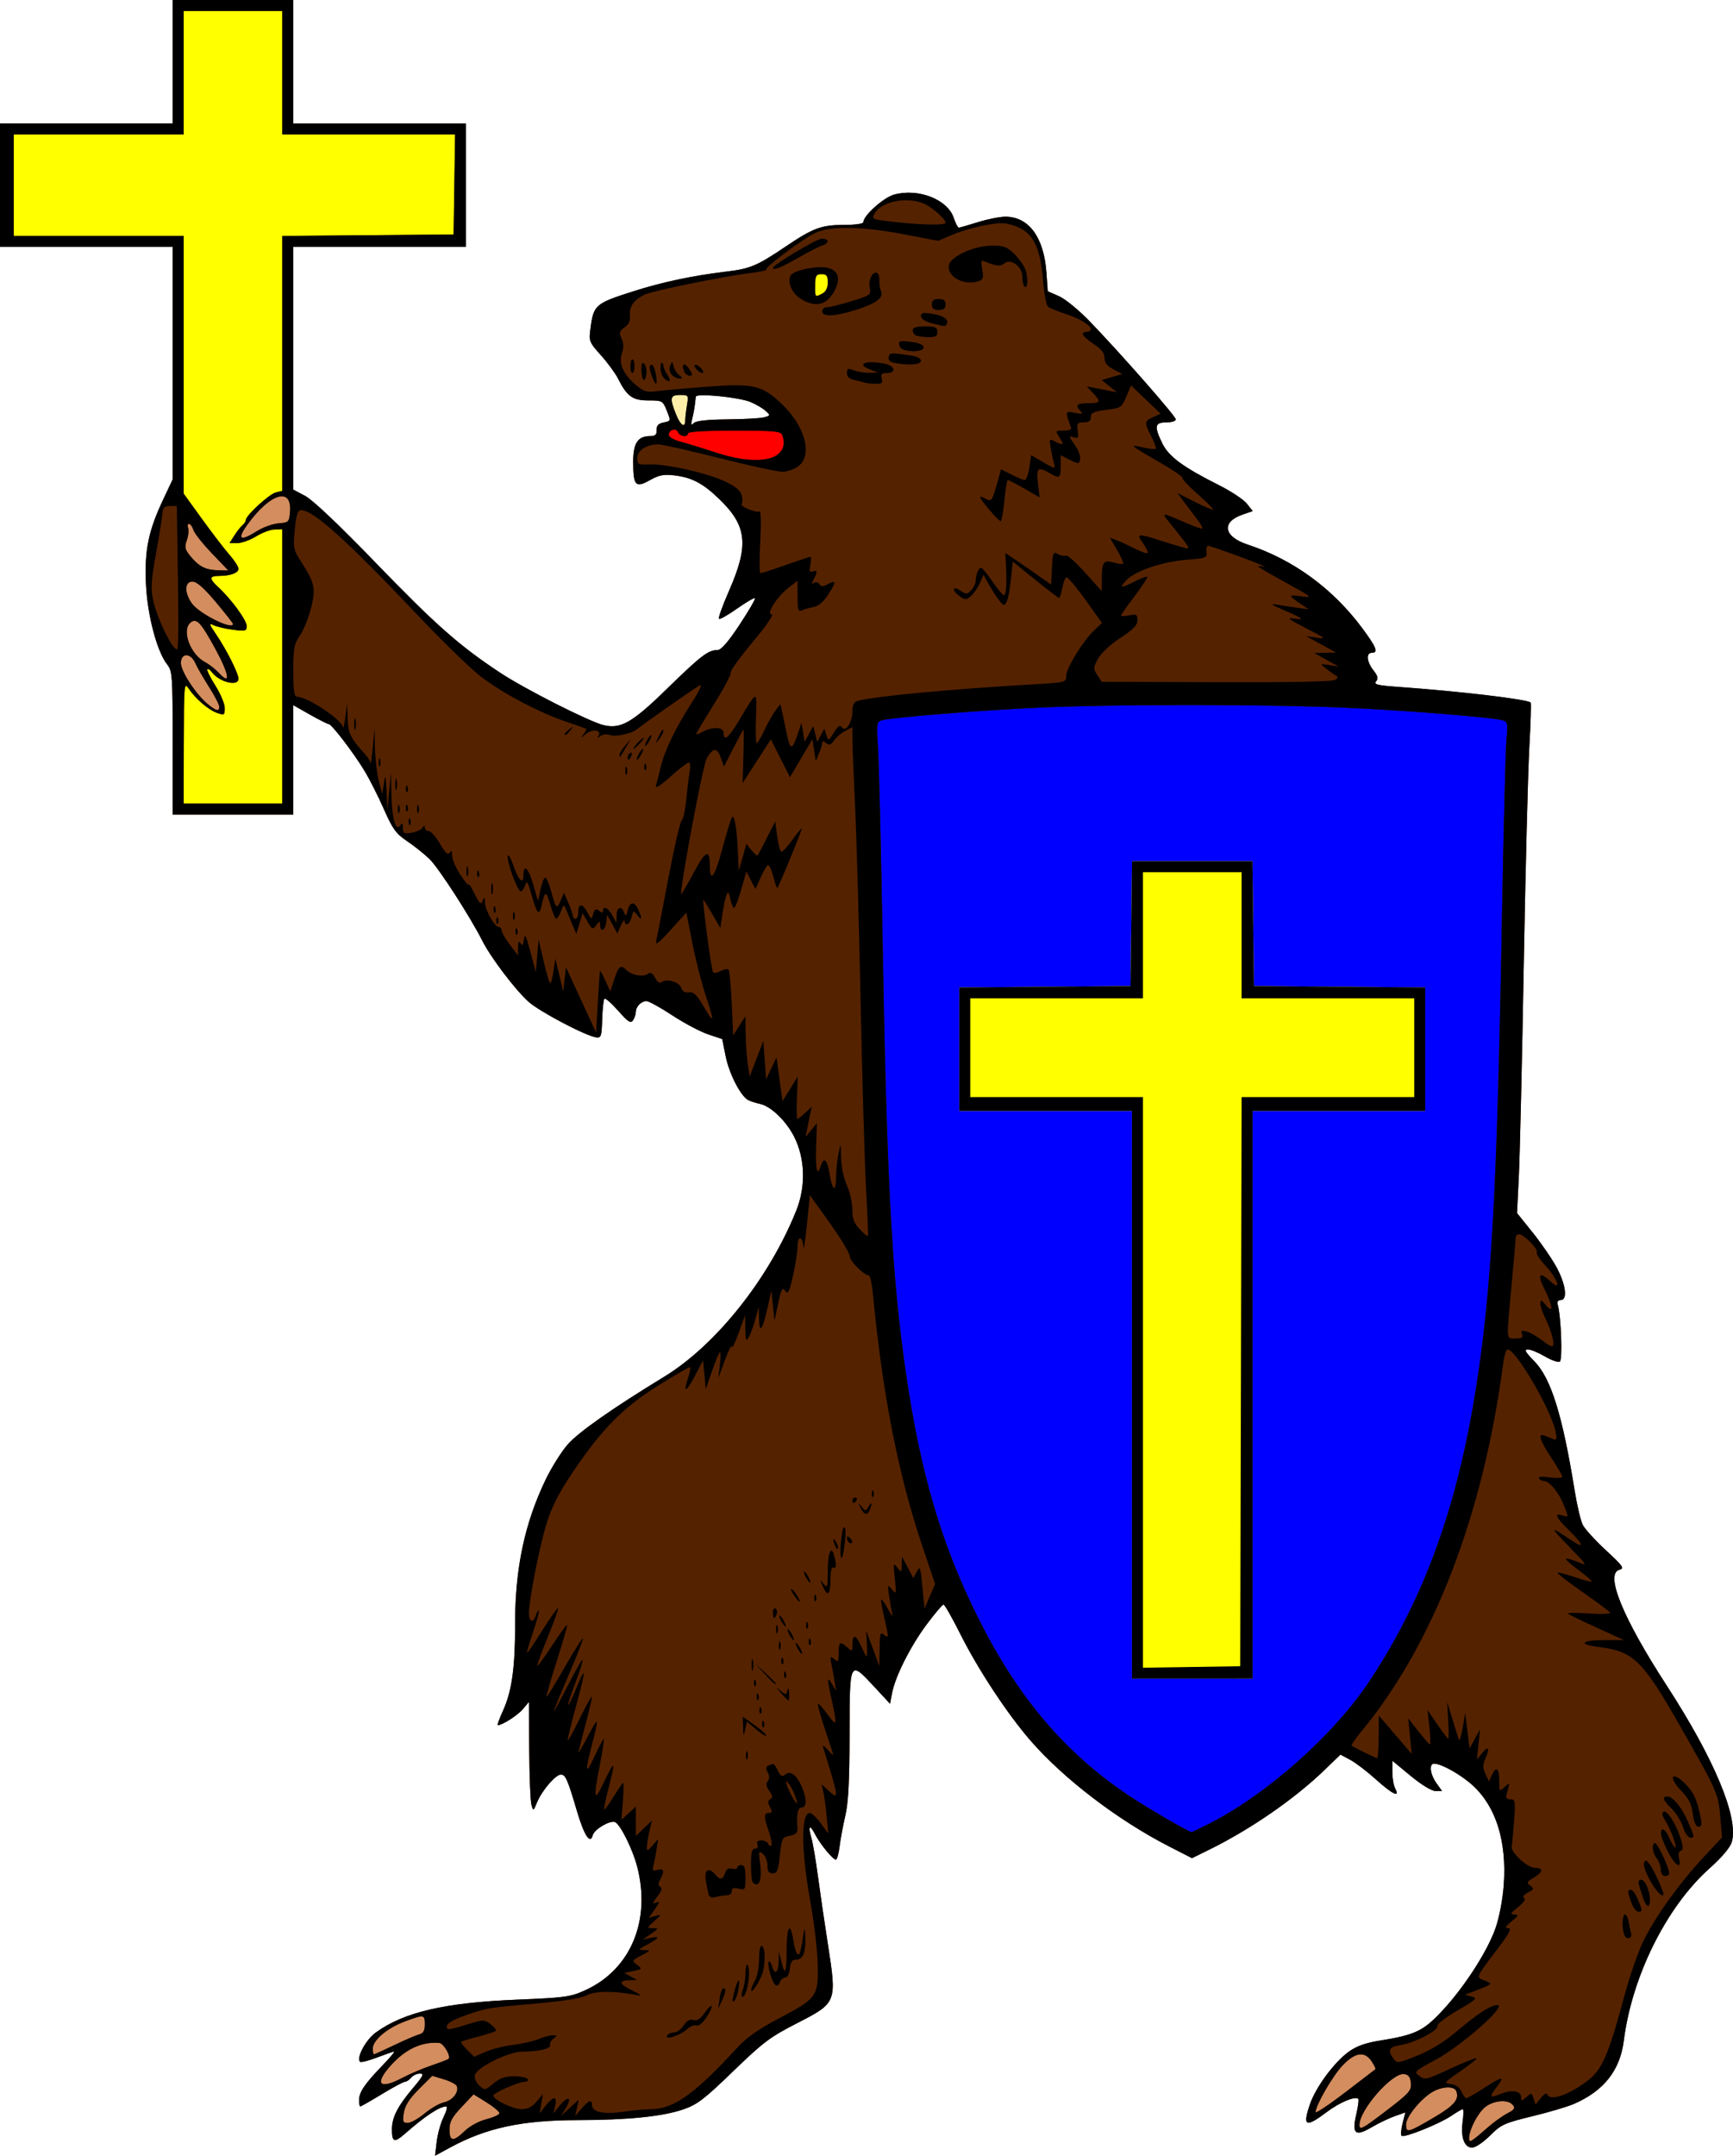 <?xml version="1.0" encoding="UTF-8" standalone="no"?>
<!-- Created with Inkscape (http://www.inkscape.org/) -->

<svg
   version="1.1"
   id="svg1"
   width="843.055"
   height="1047.941"
   viewBox="0 0 843.055 1047.941"
   sodipodi:docname="20c.svg"
   inkscape:version="1.3 (0e150ed6c4, 2023-07-21)"
   xmlns:inkscape="http://www.inkscape.org/namespaces/inkscape"
   xmlns:sodipodi="http://sodipodi.sourceforge.net/DTD/sodipodi-0.dtd"
   xmlns="http://www.w3.org/2000/svg"
   xmlns:svg="http://www.w3.org/2000/svg">
  <defs
     id="defs1" />
  <sodipodi:namedview
     id="namedview1"
     pagecolor="#ffffff"
     bordercolor="#000000"
     borderopacity="0.25"
     inkscape:showpageshadow="2"
     inkscape:pageopacity="0.0"
     inkscape:pagecheckerboard="0"
     inkscape:deskcolor="#d1d1d1"
     showgrid="false"
     inkscape:zoom="0.53103584"
     inkscape:cx="387.92108"
     inkscape:cy="349.31729"
     inkscape:window-width="1920"
     inkscape:window-height="1011"
     inkscape:window-x="0"
     inkscape:window-y="0"
     inkscape:window-maximized="1"
     inkscape:current-layer="layer1" />
  <g
     inkscape:groupmode="layer"
     id="layer1"
     inkscape:label="Layer 1"
     transform="translate(-10.667,-17.333)">
    <path
       id="path1-5"
       style="fill:#552200"
       d="m 94.667,17.333 v 30 30 h -42 -42 v 30 30 h 42 42 V 193.861 250.39 l -4.631,9.805 c -7.194,15.232 -9.129,24.745 -8.363,41.121 0.71,15.18 5.35,32.72 10.33,39.051 2.509,3.19 2.664,5.416 2.664,38.178 v 34.789 h 29.334 29.332 v -26.594 -26.596 l 8.129,4.596 c 4.47,2.527 8.582,4.594 9.137,4.594 1.398,0 11.969,13.806 17.355,22.666 2.452,4.033 6.707,12.435 9.455,18.668 4.287,9.725 5.89,11.933 11.297,15.568 3.466,2.33 8.362,6.231 10.883,8.668 4.463,4.315 19.769,27.991 25.764,39.855 4.072,8.059 15.9,23.653 22.383,29.51 5.274,4.765 27.783,16.626 32.932,17.354 2.422,0.342 2.693,-0.462 2.947,-8.791 0.154,-5.043 0.645,-9.534 1.092,-9.98 0.446,-0.447 3.455,2.178 6.686,5.834 4.838,5.477 6.11,6.296 7.221,4.648 0.741,-1.1 1.356,-2.93 1.367,-4.066 0.026,-2.63 2.636,-5.268 5.211,-5.268 1.094,0 6.726,3.111 12.516,6.912 5.789,3.801 13.624,7.952 17.41,9.227 l 6.885,2.318 1.699,8.438 c 1.716,8.519 7.281,19.293 10.967,21.23 1.1,0.578 3.639,1.395 5.643,1.816 5.321,1.118 12.695,8.171 16.662,15.939 5.355,10.486 5.77,24.147 1.088,35.85 -13.174,32.93 -38.998,65.428 -64.225,80.826 -25.671,15.669 -41.852,27.035 -47.113,33.096 -3.031,3.491 -7.82,11.149 -10.643,17.016 -10.2,21.197 -14.851,43.166 -14.822,70 0.023,21.357 -1.581,32.82 -5.918,42.332 -1.755,3.85 -2.894,7 -2.531,7 2.18,0 9.647,-4.767 12.186,-7.779 l 2.994,-3.553 0.139,23.332 c 0.077,12.833 0.554,24.816 1.059,26.627 0.904,3.245 0.944,3.226 2.803,-1.262 2.343,-5.656 8.984,-13.365 11.514,-13.365 2.25,0 3.289,2.342 7.758,17.496 3.568,12.098 6.531,16.674 7.758,11.98 0.748,-2.862 8.326,-7.346 10.807,-6.395 2.525,0.969 8.574,13.084 10.801,21.633 6.822,26.192 -3.15,50.013 -25.141,60.062 -7.281,3.327 -9.696,3.663 -33.332,4.637 -35.16,1.449 -54.998,6.063 -68.676,15.971 -4.875,3.531 -9.575,12.294 -7.635,14.234 0.425,0.425 4.139,-0.516 8.252,-2.09 4.113,-1.574 7.855,-2.861 8.314,-2.861 0.46,0 -2.208,3.15 -5.926,7 -8.464,8.764 -11.148,12.767 -11.148,16.629 0,1.67 0.278,3.037 0.619,3.037 0.341,0 5.068,-2.7 10.504,-6 5.436,-3.3 10.483,-6 11.217,-6 0.734,0 2.081,-0.9 2.994,-2 0.913,-1.1 2.832,-2 4.266,-2 2.164,0 1.601,1.188 -3.324,7 -7.454,8.796 -10.275,14.299 -10.275,20.045 0,6.466 1.106,6.787 6.656,1.932 9.684,-8.472 16.549,-12.977 19.777,-12.977 0.678,0 0.091,2.309 -1.305,5.131 -1.396,2.821 -2.904,8.206 -3.35,11.969 l -0.811,6.842 7.373,-3.994 c 17.652,-9.56 34.979,-13.271 62.109,-13.303 24.319,-0.029 41.223,-1.756 51.357,-5.244 6.687,-2.302 10.161,-4.96 24.193,-18.523 14.63,-14.142 17.963,-16.647 31.146,-23.391 19.239,-9.841 19.332,-10.076 14.984,-37.965 -1.674,-10.737 -3.881,-25.821 -4.906,-33.521 -1.025,-7.7 -2.461,-16.06 -3.189,-18.578 -1.71,-5.909 -0.8,-6.764 1.816,-1.705 2.468,4.773 8.641,12.283 10.096,12.283 0.575,0 1.39,-2.851 1.812,-6.334 0.422,-3.483 1.677,-10.233 2.789,-15 1.491,-6.392 2.036,-16.801 2.07,-39.666 0.055,-36.225 -0.049,-36.03 12.162,-22.875 l 7.541,8.123 0.957,-5.123 c 1.507,-8.071 8.984,-22.914 16.846,-33.441 3.964,-5.308 7.651,-9.659 8.195,-9.668 0.544,-0.009 4.251,6.485 8.236,14.432 8.592,17.132 22.726,38.59 33.961,51.553 16.137,18.62 42.558,38.804 67.531,51.592 l 11.154,5.711 8.701,-4.291 c 19.964,-9.845 41.355,-24.644 55.803,-38.605 l 7.707,-7.449 4.738,2.521 c 2.606,1.387 8.232,5.671 12.502,9.521 8.107,7.31 11.89,9.091 9.391,4.422 -0.759,-1.418 -1.379,-5.032 -1.379,-8.029 v -5.451 l 8.926,7.363 c 5.277,4.353 10.219,7.361 12.09,7.361 h 3.166 l -2.758,-3.871 c -3.065,-4.304 -3.664,-9.477 -1.092,-9.432 3.708,0.065 13.195,5.428 18.893,10.68 11.26,10.379 16.468,27.13 14.975,48.168 -0.506,7.13 -2.135,15.701 -4.004,21.074 -3.926,11.29 -15.201,28.75 -26.068,40.367 -9.082,9.709 -13.068,11.591 -30.416,14.367 -6.795,1.087 -11.18,2.668 -14.92,5.377 -7.156,5.184 -16.097,17.311 -18.928,25.674 -3.615,10.677 -2.051,11.373 8.223,3.654 6.374,-4.79 13.853,-7.897 15.365,-6.385 0.327,0.327 -0.122,3.697 -0.998,7.49 -2.211,9.577 -0.543,10.982 7.471,6.285 3.355,-1.966 8.418,-4.394 11.25,-5.393 l 5.148,-1.816 -1.336,5.262 c -0.735,2.894 -0.962,5.636 -0.504,6.094 1.151,1.151 18.412,-5.764 24.213,-9.701 2.615,-1.775 5.111,-3.227 5.545,-3.227 0.434,0 0.42,2.692 -0.031,5.984 -1.046,7.632 0.785,12.682 4.6,12.682 1.617,0 5.425,-2.55 8.703,-5.828 5.381,-5.381 6.956,-6.1 20.531,-9.396 8.087,-1.964 17.235,-4.674 20.33,-6.023 14.554,-6.345 22.409,-16.314 24.232,-30.752 3.938,-31.175 20.628,-64.807 41.447,-83.514 6.563,-5.897 10.349,-10.398 11.133,-13.238 3.275,-11.86 -8.622,-40.305 -31.748,-75.914 -21.412,-32.97 -30.143,-54.354 -22.959,-56.232 2.518,-0.659 1.77,-1.741 -6.541,-9.436 -5.163,-4.78 -10.231,-10.321 -11.262,-12.314 -1.031,-1.993 -2.815,-9.472 -3.965,-16.619 -5.908,-36.715 -11.513,-54.719 -19.6,-62.959 -4.426,-4.51 -5.122,-5.773 -3.174,-5.773 1.372,0 5.106,1.53 8.297,3.4 3.191,1.87 6.452,2.999 7.246,2.508 1.385,-0.856 0.624,-21.844 -1,-27.574 -0.428,-1.511 0.076,-2.334 1.43,-2.334 3.437,0 2.506,-7.516 -1.957,-15.812 -2.225,-4.136 -7.475,-11.786 -11.666,-16.998 l -7.621,-9.477 0.893,-18.523 c 0.49,-10.188 1.563,-56.323 2.385,-102.523 0.822,-46.2 2.033,-93.586 2.691,-105.305 0.658,-11.718 0.962,-21.542 0.676,-21.828 -1.592,-1.592 -34.548,-5.489 -64.354,-7.609 -10.225,-0.727 -12.115,-1.195 -10.871,-2.693 1.152,-1.388 0.849,-2.649 -1.291,-5.369 -3.259,-4.143 -3.667,-8.527 -0.795,-8.527 3.316,0 2.321,-2.576 -4.609,-11.924 -14.313,-19.307 -33.698,-33.451 -55.738,-40.67 -11.79,-3.862 -13,-10.986 -2.482,-14.602 l 4.902,-1.688 -2.844,-3.615 c -1.564,-1.988 -7.731,-6.064 -13.703,-9.059 -17.313,-8.681 -24.347,-13.878 -27.443,-20.273 -4.026,-8.316 -3.675,-10.17 1.918,-10.17 2.567,0 4.666,-0.65 4.666,-1.443 0,-1.554 -26.474,-31.693 -41.891,-47.689 -5.236,-5.433 -11.884,-10.871 -14.922,-12.205 l -5.477,-2.406 -0.656,-9.15 c -1.224,-17.101 -8.571,-27.09 -19.936,-27.102 -2.685,-0.003 -8.685,1.187 -13.334,2.645 -4.649,1.457 -8.855,2.659 -9.348,2.668 -0.493,0.009 -1.6,-2.111 -2.459,-4.713 -2.96,-8.97 -17.144,-14.546 -28.93,-11.373 -5.172,1.393 -15.049,10.213 -15.049,13.439 0,0.758 -4.033,1.33 -9.377,1.33 -10.979,0 -15.001,1.478 -28.184,10.357 -14.337,9.657 -17.333,10.916 -29.447,12.379 -16.333,1.972 -30.809,5.048 -44.938,9.549 -18.518,5.899 -19.28,6.56 -20.807,18.072 -0.817,6.16 -0.633,6.629 5.092,13.016 3.266,3.644 6.997,8.726 8.289,11.293 4.379,8.696 7.113,10.666 14.795,10.666 6.795,0 7.004,0.117 8.965,5 2,4.982 1.996,5.003 -1.523,5.703 -2.597,0.517 -3.504,1.489 -3.426,3.668 0.082,2.301 -0.64,2.963 -3.229,2.963 -5.937,0 -8.214,3.484 -8.191,12.539 0.029,11.584 1.13,12.804 8.051,8.914 4.499,-2.529 6.786,-2.978 12.006,-2.359 8.443,1 13.839,3.831 21.697,11.383 13.669,13.136 14.675,22.395 4.863,44.768 -3.103,7.075 -5.311,13.193 -4.908,13.596 0.403,0.403 4.367,-1.833 8.811,-4.967 4.444,-3.134 8.366,-5.413 8.715,-5.064 0.349,0.349 -3.026,6.159 -7.498,12.912 -5.572,8.413 -8.939,12.279 -10.697,12.279 -4.53,0 -8.073,2.709 -24.488,18.729 -16.946,16.537 -22.534,19.762 -30.854,17.807 -6.891,-1.62 -38.289,-17.508 -50.383,-25.494 -19.964,-13.184 -31.356,-23.243 -60.814,-53.705 -17.534,-18.131 -30.386,-30.31 -34.018,-32.236 l -5.836,-3.096 v -59.002 -59.002 h 42 42 v -30 -30 h -42 -42 v -30 -30 H 124.001 Z M 352.637,209.478 c 6.204,-0.06 18.926,1.528 23.127,3.283 2.642,1.104 5.934,3.028 7.314,4.277 2.443,2.211 2.427,2.295 -0.617,3.15 -1.72,0.483 -9.758,0.939 -17.861,1.012 -9.833,0.089 -15.297,0.686 -16.428,1.799 -1.367,1.344 -1.51,0.923 -0.742,-2.184 0.524,-2.118 1.09,-5.12 1.258,-6.668 0.168,-1.548 0.381,-3.35 0.475,-4.006 0.063,-0.441 1.407,-0.644 3.475,-0.664 z" />
    <path
       style="fill:#d38d5f"
       d="m 117.333,360.873 c 0,-0.986 -2.26,-5.336 -5.023,-9.667 -2.763,-4.33 -5.75,-9.523 -6.638,-11.54 -2.231,-5.066 -7.005,-5.063 -7.005,0.004 0,4.036 7.353,15.261 13.067,19.948 4.185,3.433 5.599,3.749 5.599,1.255 z"
       id="path109" />
    <path
       style="fill:#d38d5f"
       d="m 115.469,332.845 c -7.106,-13.036 -9.215,-15.269 -12.135,-12.845 -4.458,3.7 -0.092,15.482 7.129,19.239 1.946,1.013 5.038,3.451 6.871,5.418 5.712,6.129 4.814,0.441 -1.865,-11.812 z"
       id="path111" />
    <path
       style="fill:#d38d5f"
       d="m 124,320.635 c 0,-0.384 -3.75,-5.163 -8.333,-10.62 -5.74,-6.834 -9.267,-9.936 -11.333,-9.968 -3.922,-0.061 -4.087,5.349 -0.324,10.633 C 107.582,315.697 124,323.873 124,320.635 Z"
       id="path113" />
    <path
       style="fill:#d38d5f"
       d="m 113.734,286.312 c -4.412,-4.595 -8.448,-9.695 -8.968,-11.333 -0.52,-1.638 -1.486,-2.979 -2.147,-2.979 -0.661,0 -0.859,0.892 -0.441,1.983 0.419,1.091 0.133,3.784 -0.634,5.986 -1.217,3.491 -0.95,4.532 2.088,8.143 4.053,4.816 7.278,6.353 13.579,6.47 l 4.545,0.085 z"
       id="path114" />
    <path
       style="fill:#d38d5f"
       d="m 135.856,275.424 c 2.825,-1.783 7.463,-3.433 10.307,-3.667 4.962,-0.407 5.187,-0.633 5.596,-5.622 1.012,-12.353 -9.764,-9.056 -20.842,6.378 -5.133,7.151 -3.398,8.173 4.939,2.91 z"
       id="path115" />
    <path
       style="fill:#d38d5f"
       d="m 202.495,1011.505 c 5.158,-2.472 10.607,-4.816 12.109,-5.208 2.009,-0.525 2.73,-1.803 2.73,-4.839 0,-4.882 -0.396,-4.937 -9.886,-1.386 -8.47,3.169 -15.447,9.099 -15.447,13.13 0,1.539 0.251,2.798 0.558,2.798 0.307,0 4.778,-2.023 9.937,-4.495 z"
       id="path57" />
    <path
       style="fill:#d38d5f"
       d="m 206.486,1027.388 c 3.399,-1.803 9.715,-4.487 14.034,-5.965 4.32,-1.478 8.086,-2.919 8.371,-3.203 1.274,-1.274 -2.399,-7.574 -4.525,-7.761 -8.377,-0.734 -16.375,2.942 -23.457,10.781 -8.369,9.264 -5.747,12.155 5.577,6.148 z"
       id="path56" />
    <path
       style="fill:#d38d5f"
       d="m 679.773,1023.235 c 0.242,-0.185 -0.577,-1.889 -1.82,-3.786 -3.378,-5.156 -8.019,-4.514 -14.179,1.961 -4.826,5.074 -13.107,19.386 -13.107,22.654 0,0.81 6.45,-3.469 14.333,-9.51 7.883,-6.04 14.531,-11.134 14.773,-11.319 z"
       id="path46" />
    <path
       style="fill:#d38d5f"
       d="m 217.206,1044.773 c 3.002,-2.508 7.264,-4.957 9.471,-5.442 4.133,-0.908 7.343,-4.951 6.231,-7.849 -0.347,-0.904 -3.184,-2.408 -6.306,-3.344 l -5.675,-1.7 -6.502,6.502 c -4.646,4.646 -6.731,7.914 -7.305,11.448 -0.706,4.349 -0.475,4.946 1.912,4.946 1.493,0 5.171,-2.052 8.174,-4.561 z"
       id="path6" />
    <path
       style="fill:#d38d5f"
       d="m 708.299,1046.667 c 9.821,-5.763 12.349,-8.758 10.8,-12.795 -0.927,-2.416 -6.219,-2.395 -10.933,0.042 -5.733,2.965 -13.5,12.278 -13.5,16.188 0,4.287 0.828,4.079 13.633,-3.435 z"
       id="path5" />
    <path
       style="fill:#d38d5f"
       d="m 697.032,1030 c -0.27,-2.952 -1.127,-4.108 -3.272,-4.414 -5.751,-0.819 -21.76,17.349 -21.76,24.694 0,2.772 1.314,2.09 12.699,-6.594 11.526,-8.791 12.665,-10.056 12.333,-13.686 z"
       id="path4" />
    <path
       style="fill:#d38d5f"
       d="m 236.764,1053.239 c 2.414,-2.34 6.903,-4.778 10.476,-5.689 3.439,-0.877 6.314,-2.185 6.389,-2.906 0.075,-0.721 -2.724,-3.087 -6.22,-5.257 l -6.357,-3.946 -5.859,6.201 c -4.664,4.936 -5.859,7.169 -5.859,10.946 0,5.868 1.878,6.032 7.43,0.65 z"
       id="path3" />
    <path
       style="fill:#d38d5f"
       d="m 734.92,1051.111 c 2.706,-2.361 6.799,-5.264 9.094,-6.451 3.405,-1.761 3.881,-2.512 2.583,-4.075 -2.351,-2.833 -9.418,-2.242 -13.529,1.131 -3.624,2.974 -7.735,10.984 -7.735,15.072 0,2.493 0.695,2.081 9.587,-5.677 z"
       id="path2" />
    <path
       style="fill:#ff0000"
       d="m 389.432,237.911 c 2.623,-2.374 3.201,-5.377 1.759,-9.135 -0.694,-1.808 -4.024,-2.109 -23.333,-2.109 -14.127,0 -22.524,0.497 -22.524,1.333 0,2.058 -3.991,1.576 -4.819,-0.582 -0.883,-2.3 -4.514,-1.222 -4.514,1.34 0,1.004 2.517,2.462 5.667,3.284 3.117,0.813 11.067,3.248 17.667,5.412 13.665,4.479 25.456,4.658 30.099,0.457 z"
       id="path116" />
    <path
       style="fill:#ffeeaa"
       d="m 344.015,221.667 c 0.008,-1.283 0.387,-4.583 0.841,-7.333 0.808,-4.889 0.734,-5 -3.348,-5 -4.853,0 -5.17,1.457 -2.03,9.306 2.224,5.559 4.511,7.085 4.537,3.027 z"
       id="path117" />
    <path
       style="fill:#ffff00"
       d="m 148,341.333 v -66.667 l -3.667,0.042 c -2.017,0.023 -6.067,1.52 -9,3.326 -2.933,1.807 -7.052,3.288 -9.153,3.292 l -3.82,0.007 2.312,-3.667 c 1.271,-2.017 3.05,-4.267 3.952,-5 0.902,-0.733 1.638,-1.876 1.635,-2.54 -0.01,-2.164 11.313,-12.564 14.569,-13.381 L 148,255.949 v -61.956 -61.956 l 41.667,-0.352 41.667,-0.352 L 231.697,107 232.06,82.667 H 190.03 148 v -30 -30 H 124 100 v 30 30 H 58.667 17.333 V 107.333 132 h 41.333 41.333 v 62.642 62.642 l 8.934,12.358 c 4.914,6.797 10.914,14.61 13.333,17.362 2.42,2.752 4.399,5.832 4.399,6.844 0,2.018 -3.961,3.438 -9.667,3.467 -4.587,0.023 -4.625,1.338 -0.155,5.452 6.275,5.776 13.822,16.072 13.822,18.857 0,2.504 -0.546,2.646 -6.897,1.804 -3.794,-0.503 -8.062,-1.538 -9.486,-2.3 -2.047,-1.096 -1.758,-0.174 1.385,4.41 5.086,7.419 10.998,19.111 10.998,21.751 0,3.944 -9.34,1.646 -12.891,-3.171 -0.857,-1.162 -1.865,-1.806 -2.24,-1.431 -0.375,0.375 1.376,3.947 3.891,7.936 2.515,3.989 4.574,8.9 4.574,10.913 0,3.433 -0.232,3.578 -3.75,2.352 -4.168,-1.453 -10.386,-6.792 -13.846,-11.887 -2.162,-3.184 -2.267,-2.003 -2.333,26.333 L 100,408 H 124 148 Z"
       id="path89" />
    <path
       style="fill:#0000ff"
       d="m 598.531,904.068 c 28.327,-14.299 60.807,-43.093 78.287,-69.402 26.333,-39.633 42.52,-83.925 51.727,-141.538 7.761,-48.566 10.438,-96.891 12.803,-231.128 0.737,-41.8 1.715,-79.984 2.175,-84.853 0.747,-7.921 0.571,-8.933 -1.677,-9.614 -4.778,-1.446 -46.627,-4.814 -76.512,-6.157 -38.322,-1.723 -112.39,-1.743 -149.333,-0.04 -29.183,1.345 -71.95,4.809 -76.525,6.198 -2.329,0.707 -2.459,1.762 -1.675,13.616 0.467,7.067 1.451,47.949 2.187,90.849 2.041,119.042 4.485,165.042 11.262,212 7.065,48.955 17.262,83.715 35.004,119.333 19.289,38.723 42.009,65.639 73.08,86.575 8.685,5.852 29.544,17.998 31.038,18.073 0.204,0.01 3.876,-1.75 8.16,-3.913 z"
       id="path58" />
    <path
       style="display:inline;fill:#ffff00"
       d="m 561.333,695.333 v -138 h -42 -42 v -29.981 -29.981 l 41.667,-0.352 41.667,-0.352 0.358,-30.333 L 561.383,436 h 29.283 29.283 l 0.358,30.333 0.358,30.333 26.667,0.224 c 14.667,0.123 33.417,0.273 41.667,0.333 l 15,0.109 v 30 30 h -42 -42 v 138 138 h -29.333 -29.333 z"
       id="path59" />
    <path
       style="fill:#000000"
       d="m 223.112,1058.434 c 0.446,-3.762 1.952,-9.149 3.348,-11.97 1.396,-2.821 1.984,-5.13 1.306,-5.13 -3.228,0 -10.094,4.505 -19.777,12.976 -5.55,4.856 -6.656,4.535 -6.656,-1.931 0,-5.746 2.821,-11.249 10.274,-20.045 4.925,-5.812 5.49,-7 3.325,-7 -1.434,0 -3.353,0.9 -4.266,2 -0.913,1.1 -2.26,2 -2.994,2 -0.734,0 -5.782,2.7 -11.217,6 -5.436,3.3 -10.162,6 -10.502,6 -0.341,0 -0.619,-1.367 -0.619,-3.037 0,-3.862 2.684,-7.866 11.148,-16.63 3.718,-3.85 6.384,-7 5.925,-7 -0.46,0 -4.201,1.288 -8.315,2.862 -4.113,1.574 -7.827,2.514 -8.252,2.089 -1.94,-1.94 2.76,-10.703 7.635,-14.234 13.678,-9.908 33.515,-14.521 68.675,-15.97 23.636,-0.974 26.053,-1.31 33.333,-4.637 21.991,-10.049 31.961,-33.87 25.139,-60.063 -2.227,-8.549 -8.274,-20.663 -10.799,-21.632 -2.48,-0.952 -10.059,3.532 -10.808,6.394 -1.227,4.693 -4.19,0.118 -7.758,-11.98 C 286.789,882.342 285.75,880 283.5,880 c -2.53,0 -9.17,7.708 -11.513,13.365 -1.859,4.487 -1.899,4.506 -2.804,1.261 C 268.679,892.815 268.203,880.833 268.126,868 l -0.14,-23.333 -2.993,3.553 C 262.455,851.232 254.987,856 252.807,856 c -0.363,0 0.777,-3.15 2.533,-7 4.337,-9.512 5.939,-20.976 5.916,-42.333 -0.029,-26.835 4.623,-48.803 14.823,-70 2.823,-5.867 7.612,-13.523 10.643,-17.014 5.261,-6.061 21.441,-17.427 47.113,-33.096 25.227,-15.398 51.051,-47.897 64.225,-80.827 4.682,-11.703 4.267,-25.364 -1.088,-35.85 -3.967,-7.768 -11.34,-14.822 -16.662,-15.94 -2.003,-0.421 -4.542,-1.238 -5.642,-1.816 -3.686,-1.937 -9.251,-12.709 -10.967,-21.229 l -1.7,-8.438 -6.884,-2.317 c -3.786,-1.275 -11.621,-5.427 -17.411,-9.228 C 331.916,507.11 326.284,504 325.189,504 c -2.575,0 -5.184,2.637 -5.21,5.267 -0.011,1.137 -0.627,2.967 -1.368,4.067 -1.11,1.648 -2.382,0.829 -7.221,-4.648 -3.23,-3.656 -6.238,-6.282 -6.685,-5.836 -0.446,0.446 -0.938,4.938 -1.092,9.981 -0.255,8.329 -0.524,9.135 -2.947,8.792 -5.149,-0.728 -27.658,-12.59 -32.932,-17.355 -6.483,-5.857 -18.311,-21.451 -22.383,-29.51 -5.995,-11.864 -21.3,-35.541 -25.763,-39.856 -2.521,-2.437 -7.418,-6.337 -10.884,-8.667 -5.407,-3.635 -7.01,-5.845 -11.297,-15.57 -2.748,-6.233 -7.002,-14.633 -9.454,-18.667 -5.387,-8.86 -15.958,-22.667 -17.356,-22.667 -0.555,0 -4.666,-2.067 -9.137,-4.594 l -8.128,-4.594 v 26.594 26.594 H 124 94.667 v -34.79 c 0,-32.762 -0.155,-34.987 -2.665,-38.177 -4.98,-6.331 -9.62,-23.87 -10.33,-39.05 -0.766,-16.376 1.169,-25.889 8.363,-41.122 l 4.631,-9.805 V 193.862 137.333 H 52.667 10.667 v -30 -30 h 42 42 v -30 -30 H 124 153.333 v 30 30 h 42 42 v 30 30 h -42 -42 v 59.002 59.002 l 5.836,3.096 c 3.631,1.926 16.483,14.105 34.017,32.236 29.459,30.462 40.85,40.521 60.814,53.705 12.093,7.986 43.492,23.874 50.383,25.494 8.32,1.956 13.909,-1.27 30.855,-17.807 16.415,-16.019 19.957,-18.728 24.486,-18.728 1.758,0 5.126,-3.865 10.698,-12.279 4.472,-6.753 7.846,-12.564 7.498,-12.912 -0.349,-0.349 -4.27,1.93 -8.714,5.064 -4.444,3.134 -8.409,5.369 -8.812,4.966 -0.403,-0.403 1.807,-6.52 4.909,-13.595 9.812,-22.373 8.806,-31.631 -4.863,-44.767 -7.858,-7.552 -13.255,-10.383 -21.698,-11.383 -5.22,-0.618 -7.505,-0.169 -12.005,2.36 -6.921,3.89 -8.022,2.671 -8.051,-8.914 -0.023,-9.055 2.253,-12.54 8.19,-12.54 2.588,0 3.311,-0.663 3.228,-2.964 -0.078,-2.179 0.829,-3.15 3.426,-3.667 3.519,-0.701 3.524,-0.721 1.524,-5.703 -1.96,-4.883 -2.171,-5 -8.966,-5 -7.682,0 -10.415,-1.971 -14.795,-10.667 -1.293,-2.567 -5.023,-7.648 -8.289,-11.292 -5.725,-6.386 -5.908,-6.856 -5.091,-13.016 1.527,-11.512 2.288,-12.173 20.806,-18.072 14.129,-4.501 28.605,-7.577 44.937,-9.549 12.114,-1.463 15.111,-2.723 29.448,-12.38 13.183,-8.879 17.205,-10.358 28.184,-10.358 5.344,0 9.376,-0.572 9.376,-1.329 0,-3.226 9.877,-12.047 15.049,-13.44 11.785,-3.173 25.97,2.403 28.93,11.373 0.859,2.602 1.965,4.722 2.458,4.713 0.493,-0.009 4.7,-1.209 9.349,-2.667 4.649,-1.457 10.649,-2.647 13.333,-2.644 11.365,0.012 18.713,10.001 19.937,27.102 l 0.655,9.15 5.478,2.406 c 3.037,1.334 9.686,6.772 14.922,12.205 15.416,15.997 41.89,46.136 41.89,47.69 0,0.793 -2.1,1.442 -4.667,1.442 -5.593,0 -5.943,1.855 -1.917,10.171 3.096,6.396 10.13,11.592 27.443,20.272 5.973,2.995 12.139,7.072 13.703,9.06 l 2.844,3.615 -4.903,1.686 c -10.518,3.616 -9.305,10.742 2.484,14.603 22.04,7.219 41.424,21.363 55.737,40.67 6.93,9.348 7.925,11.923 4.609,11.923 -2.872,0 -2.463,4.385 0.796,8.528 2.14,2.721 2.443,3.98 1.29,5.368 -1.244,1.499 0.646,1.967 10.871,2.694 29.806,2.12 62.762,6.017 64.354,7.609 0.287,0.287 -0.018,10.109 -0.676,21.827 C 753.977,392.412 752.766,439.8 751.944,486 c -0.822,46.2 -1.895,92.336 -2.386,102.523 l -0.892,18.523 7.621,9.477 c 4.191,5.212 9.441,12.861 11.667,16.997 4.463,8.296 5.393,15.813 1.956,15.813 -1.353,0 -1.857,0.822 -1.429,2.333 1.624,5.73 2.385,26.719 1,27.575 -0.794,0.491 -4.055,-0.638 -7.246,-2.508 -3.191,-1.87 -6.925,-3.4 -8.296,-3.4 -1.948,0 -1.253,1.264 3.173,5.774 8.087,8.24 13.691,26.243 19.599,62.958 1.15,7.148 2.935,14.626 3.965,16.62 1.031,1.993 6.098,7.535 11.261,12.315 8.311,7.695 9.061,8.776 6.543,9.435 -7.184,1.879 1.546,23.262 22.959,56.232 23.126,35.609 35.022,64.055 31.748,75.915 -0.784,2.84 -4.569,7.341 -11.132,13.238 -20.819,18.707 -37.51,52.338 -41.448,83.513 -1.824,14.438 -9.679,24.407 -24.233,30.752 -3.095,1.349 -12.244,4.059 -20.33,6.023 -13.575,3.296 -15.15,4.017 -20.531,9.398 -3.278,3.278 -7.086,5.828 -8.703,5.828 -3.815,0 -5.647,-5.049 -4.6,-12.681 0.451,-3.292 0.465,-5.986 0.032,-5.986 -0.434,0 -2.929,1.452 -5.544,3.227 -5.801,3.937 -23.061,10.852 -24.212,9.701 -0.458,-0.458 -0.232,-3.2 0.503,-6.094 l 1.335,-5.261 -5.149,1.817 c -2.832,0.999 -7.894,3.425 -11.249,5.392 -8.014,4.696 -9.682,3.293 -7.471,-6.284 0.876,-3.793 1.325,-7.164 0.998,-7.491 -1.513,-1.512 -8.99,1.594 -15.364,6.384 -10.273,7.719 -11.839,7.024 -8.224,-3.654 2.831,-8.362 11.773,-20.491 18.929,-25.675 3.739,-2.709 8.124,-4.289 14.919,-5.376 17.348,-2.776 21.334,-4.659 30.416,-14.368 10.867,-11.617 22.143,-29.077 26.07,-40.368 1.869,-5.373 3.496,-13.943 4.002,-21.072 1.493,-21.038 -3.715,-37.791 -14.975,-48.17 -5.697,-5.252 -15.183,-10.614 -18.891,-10.679 -2.572,-0.045 -1.974,5.128 1.091,9.432 L 712.182,888 h -3.165 c -1.871,0 -6.814,-3.01 -12.091,-7.363 l -8.926,-7.363 v 5.45 c 0,2.998 0.621,6.611 1.38,8.029 2.499,4.67 -1.284,2.889 -9.391,-4.421 -4.27,-3.85 -9.896,-8.134 -12.502,-9.521 l -4.738,-2.521 -7.708,7.449 c -14.448,13.962 -35.837,28.76 -55.802,38.605 l -8.702,4.291 -11.153,-5.711 C 554.411,902.138 527.99,881.953 511.853,863.333 500.618,850.371 486.482,828.913 477.89,811.781 c -3.985,-7.946 -7.691,-14.441 -8.235,-14.432 -0.544,0.009 -4.232,4.359 -8.196,9.667 -7.862,10.527 -15.339,25.37 -16.846,33.441 l -0.957,5.124 -7.541,-8.124 c -12.211,-13.155 -12.107,-13.35 -12.162,22.876 -0.035,22.865 -0.577,33.274 -2.069,39.667 -1.112,4.767 -2.367,11.517 -2.789,15 -0.422,3.483 -1.238,6.333 -1.813,6.333 -1.455,0 -7.627,-7.511 -10.096,-12.284 -2.616,-5.059 -3.526,-4.204 -1.816,1.705 0.729,2.518 2.163,10.878 3.189,18.578 1.025,7.7 3.233,22.784 4.907,33.521 4.348,27.889 4.254,28.125 -14.984,37.966 -13.184,6.744 -16.518,9.247 -31.148,23.389 -14.032,13.563 -17.505,16.223 -24.192,18.524 -10.135,3.489 -27.039,5.214 -51.358,5.243 -27.13,0.032 -44.458,3.744 -62.11,13.304 l -7.372,3.993 z m 511.808,-7.323 c 2.706,-2.361 6.799,-5.264 9.094,-6.451 3.405,-1.761 3.881,-2.512 2.583,-4.075 -2.351,-2.833 -9.418,-2.242 -13.529,1.131 -3.624,2.974 -7.735,10.984 -7.735,15.072 0,2.493 0.695,2.081 9.587,-5.677 z m -498.157,2.129 c 2.414,-2.34 6.903,-4.778 10.476,-5.689 3.439,-0.877 6.314,-2.185 6.389,-2.906 0.075,-0.721 -2.724,-3.087 -6.22,-5.257 l -6.357,-3.946 -5.859,6.201 c -4.664,4.936 -5.859,7.169 -5.859,10.946 0,5.868 1.878,6.032 7.43,0.65 z M 697.032,1030 c -0.27,-2.952 -1.127,-4.108 -3.272,-4.414 -5.751,-0.819 -21.76,17.349 -21.76,24.694 0,2.772 1.314,2.09 12.699,-6.594 11.526,-8.791 12.665,-10.056 12.333,-13.686 z m 11.267,16.667 c 9.821,-5.763 12.349,-8.758 10.8,-12.795 -0.927,-2.416 -6.219,-2.395 -10.933,0.042 -5.733,2.965 -13.5,12.278 -13.5,16.188 0,4.287 0.828,4.079 13.633,-3.435 z m -491.093,-1.894 c 3.002,-2.508 7.264,-4.957 9.471,-5.442 4.133,-0.908 7.343,-4.951 6.231,-7.849 -0.347,-0.904 -3.184,-2.408 -6.306,-3.344 l -5.675,-1.7 -6.502,6.502 c -4.646,4.646 -6.731,7.914 -7.305,11.448 -0.706,4.349 -0.475,4.946 1.912,4.946 1.493,0 5.171,-2.052 8.174,-4.561 z M 291.347,1042 l -0.857,4 3.139,-3.667 c 3.536,-4.13 5.038,-4.618 5.038,-1.634 0,3.342 5.655,4.577 14.869,3.244 4.655,-0.673 10.864,-1.242 13.798,-1.264 11.062,-0.083 21.327,-7.411 42.184,-30.115 4.307,-4.688 10.234,-8.861 19.526,-13.746 19.003,-9.99 19.665,-10.874 19.445,-25.932 -0.098,-6.721 -1.748,-20.896 -3.667,-31.5 -4.481,-24.771 -4.566,-42.72 -0.201,-42.72 0.891,0 3.279,2.25 5.306,5 l 3.685,5 -0.789,-8.367 c -0.434,-4.602 -1.181,-10.002 -1.66,-12 l -0.872,-3.633 3.521,3.232 c 5.127,4.707 4.998,3.695 -2.692,-21.056 -0.43,-1.385 0.334,-1.032 2.102,0.971 1.528,1.731 2.778,2.894 2.778,2.583 0,-0.31 -1.797,-5.88 -3.993,-12.377 -2.196,-6.497 -3.74,-12.065 -3.432,-12.374 0.309,-0.309 2.406,1.984 4.66,5.096 4.594,6.341 4.818,5.621 2.098,-6.743 -2.405,-10.932 -2.39,-12.14 0.098,-8 l 2.003,3.333 L 416.717,835 c -0.394,-2.383 -1.095,-6.272 -1.557,-8.641 -0.755,-3.871 -0.62,-4.124 1.333,-2.503 1.941,1.611 2.173,1.287 2.173,-3.026 0,-5.398 0.689,-5.826 4.228,-2.623 2.3,2.082 2.438,2.019 2.438,-1.111 0,-5.492 1.626,-5.397 4.151,0.244 1.312,2.93 2.569,5.327 2.793,5.327 0.224,0 0.263,-2.85 0.085,-6.333 L 432.04,810 l 3.209,8.667 3.209,8.667 0.104,-8.497 c 0.091,-7.395 0.363,-8.281 2.104,-6.837 2.443,2.027 2.448,1.416 0.079,-8.656 -1.033,-4.394 -1.667,-8.201 -1.409,-8.459 0.259,-0.259 1.745,1.836 3.304,4.656 1.967,3.558 2.587,4.106 2.027,1.792 -0.444,-1.833 -1.145,-5.733 -1.559,-8.667 -0.723,-5.124 -0.665,-5.229 1.478,-2.667 2.119,2.534 2.188,2.268 1.383,-5.333 -0.783,-7.398 -0.692,-7.799 1.216,-5.333 1.998,2.583 2.066,2.541 2.165,-1.333 l 0.101,-4 2.764,5.243 2.764,5.243 1.704,-3.184 c 1.551,-2.897 1.794,-2.229 2.706,7.424 l 1.002,10.608 2.586,-6 2.586,-6 -6.083,-18 c -11.807,-34.94 -19.482,-74.005 -24.166,-123 -0.473,-4.95 -1.367,-9 -1.985,-9 -2.374,0 -9.33,-7.024 -9.33,-9.422 0,-1.385 -4.35,-8.6 -9.667,-16.032 l -9.667,-13.514 -1.479,14.484 c -0.814,7.966 -1.564,12.87 -1.667,10.896 -0.284,-5.435 -2.854,-6.024 -2.854,-0.654 0,2.52 -0.987,8.953 -2.193,14.295 -1.861,8.24 -2.441,9.375 -3.824,7.483 -1.389,-1.899 -1.897,-0.992 -3.427,6.118 l -1.796,8.347 -0.744,-7.333 -0.744,-7.333 -1.78,8 c -2.498,11.228 -4.039,13.41 -4.236,6 l -0.16,-6 -1.682,6.097 c -0.925,3.353 -2.353,7.253 -3.174,8.667 -1.251,2.156 -1.514,1.497 -1.636,-4.097 l -0.145,-6.667 -3.125,8.667 C 368.281,670.1 366.781,673.1 366.667,672 c -0.115,-1.1 -1.645,1.9 -3.401,6.667 l -3.192,8.667 L 360.855,681 c 0.43,-3.483 0.462,-6.333 0.072,-6.333 -0.39,0 -2.108,4.05 -3.818,9 l -3.108,9 -0.667,-7.018 -0.667,-7.018 -3.85,7.39 c -4.257,8.17 -5.958,8.811 -3.483,1.312 0.879,-2.665 1.371,-5.074 1.092,-5.353 -0.279,-0.279 -7.22,3.694 -15.425,8.829 -17.303,10.829 -27.413,21.055 -41.653,42.129 -6.526,9.659 -10.18,16.729 -12.595,24.374 -3.512,11.118 -8.753,37.615 -8.753,44.254 0,4.392 2.091,5.013 3.365,1 0.483,-1.522 1.122,-2.523 1.42,-2.225 0.298,0.298 -0.955,4.945 -2.786,10.326 -1.83,5.381 -3.161,9.95 -2.958,10.153 0.203,0.203 3.57,-4.73 7.482,-10.963 3.912,-6.233 7.345,-11.1 7.628,-10.816 0.284,0.284 -1.885,6.415 -4.818,13.625 -2.934,7.21 -5.334,13.692 -5.334,14.404 0,0.712 3.289,-3.737 7.309,-9.887 4.02,-6.15 7.312,-10.583 7.316,-9.849 0.004,0.733 -2.361,8.808 -5.254,17.943 -2.894,9.136 -5.087,16.784 -4.875,16.997 0.213,0.213 4.172,-6.228 8.8,-14.312 4.627,-8.084 8.648,-14.463 8.935,-14.176 0.287,0.287 -2.797,8.219 -6.854,17.627 -4.057,9.407 -7.346,17.438 -7.308,17.846 0.037,0.408 3.075,-5.171 6.75,-12.398 3.675,-7.227 6.934,-12.887 7.243,-12.578 0.309,0.309 -1.246,5.254 -3.454,10.99 -2.209,5.736 -3.806,10.639 -3.549,10.895 0.256,0.256 1.86,-2.976 3.564,-7.184 5.129,-12.669 5.298,-10.741 0.575,6.577 -2.466,9.042 -4.443,17.039 -4.394,17.773 0.049,0.733 2.726,-4.067 5.948,-10.667 3.222,-6.6 5.872,-11.293 5.888,-10.43 0.017,0.864 -1.469,7.164 -3.3,14 -1.831,6.836 -3.302,12.73 -3.269,13.096 0.034,0.367 2.103,-3.233 4.599,-8 5.285,-10.095 5.553,-9.558 2,4 -3.615,13.792 -3.226,15.472 1.312,5.667 2.121,-4.583 4.101,-8.333 4.399,-8.333 0.299,0 -0.533,5.55 -1.847,12.333 -3.376,17.418 -2.979,18.982 2.115,8.333 5.212,-10.896 5.586,-10.301 2.058,3.283 -1.421,5.472 -2.381,10.152 -2.133,10.4 0.248,0.248 2.315,-2.579 4.594,-6.283 2.279,-3.703 4.38,-6.733 4.669,-6.733 0.289,0 0.215,4.05 -0.164,9 l -0.69,9 3.51,-3.232 3.51,-3.232 v 7.149 7.149 l 3.893,-3.729 3.893,-3.729 -1.194,5.147 c -0.657,2.831 -1.208,6.263 -1.226,7.628 -0.028,2.198 0.282,2.122 2.719,-0.667 l 2.751,-3.148 -0.822,5.333 c -0.452,2.933 -1.159,6.471 -1.57,7.862 -0.606,2.051 -0.215,2.389 2.071,1.791 3.145,-0.823 3.536,0.514 1.347,4.604 -1.081,2.019 -1.07,2.996 0.04,3.682 1.036,0.64 0.566,2.134 -1.495,4.755 -2.525,3.209 -2.624,3.675 -0.622,2.906 2.057,-0.789 1.979,-0.347 -0.567,3.229 l -2.951,4.144 3.2,-0.895 c 3.117,-0.872 3.103,-0.807 -0.541,2.513 -3.696,3.368 -3.704,3.409 -0.667,3.417 2.916,0.008 2.869,0.152 -0.926,2.788 l -4,2.78 L 327,959.43 c 5.07,-1.125 4.584,0.022 -1.333,3.146 -4.569,2.412 -4.712,2.649 -1.667,2.752 3.302,0.111 3.296,0.132 -0.667,2.235 -5.476,2.906 -5.466,2.886 -2.569,5.055 2.437,1.824 2.337,1.971 -1.927,2.852 l -4.496,0.929 3.163,1.754 3.163,1.754 -3.444,0.047 c -5.959,0.082 -5.59,1.861 1.04,5.02 3.523,1.679 4.905,2.75 3.071,2.38 -11.13,-2.245 -20.96,-2.282 -25.192,-0.093 -2.939,1.52 -11.401,2.879 -25.791,4.141 -23.015,2.019 -23.164,2.046 -34.684,6.175 -4.662,1.671 -7.667,3.525 -7.667,4.73 0,2.11 0.696,2.024 12.083,-1.487 5.554,-1.712 6.364,-1.664 9.313,0.561 1.777,1.34 2.88,2.787 2.452,3.215 -0.428,0.428 -4.294,1.694 -8.591,2.813 -4.297,1.119 -8.024,2.246 -8.283,2.505 -0.258,0.259 1.062,2.002 2.934,3.874 l 3.404,3.404 5.677,-2.451 c 3.122,-1.348 9.17,-2.865 13.439,-3.371 4.269,-0.505 9.8,-1.771 12.291,-2.811 2.491,-1.041 5.598,-1.873 6.905,-1.85 2.138,0.038 2.164,0.205 0.259,1.667 -1.164,0.893 -1.891,2.295 -1.615,3.114 0.582,1.727 -5.528,3.174 -13.435,3.183 -6.908,0.01 -22.647,7.875 -23.225,11.608 -0.216,1.393 0.812,3.622 2.283,4.953 2.598,2.351 2.794,2.32 6.828,-1.074 3.092,-2.602 5.639,-3.494 9.972,-3.494 3.2,0 6.19,0.6 6.643,1.333 0.453,0.733 -0.15,1.333 -1.341,1.333 -2.95,0 -15.326,5.41 -15.326,6.699 0,2.013 9.539,6.634 13.693,6.634 2.947,0 5.139,-1.099 7.317,-3.667 l 3.11,-3.667 -0.789,4.667 -0.789,4.667 2.841,-3.667 c 1.562,-2.017 3.456,-3.667 4.207,-3.667 0.813,0 1.014,1.485 0.496,3.667 l -0.87,3.667 3.273,-4 c 3.979,-4.863 5.983,-3.711 2.696,1.551 l -2.363,3.782 4.358,-4 4.358,-4 z m 43.867,-35.139 c 0.519,-0.84 2.04,-1.528 3.379,-1.528 1.339,0 3.437,-1.53 4.662,-3.4 1.541,-2.352 2.988,-3.158 4.694,-2.617 1.751,0.556 3.318,-0.414 5.405,-3.344 4.017,-5.641 4.921,-4.052 1.076,1.893 -1.887,2.918 -3.827,4.514 -4.969,4.089 -1.031,-0.383 -3.131,0.475 -4.667,1.909 -3.217,3.001 -11.108,5.471 -9.58,2.998 z m 25.455,-17.431 c 0.734,-4.841 1.532,-6.342 2.732,-5.141 0.404,0.404 -0.202,2.754 -1.346,5.222 L 359.975,994 Z m 6.769,-2.097 c 1.756,-7.32 3.358,-9.813 2.646,-4.115 -0.359,2.87 -1.317,5.87 -2.129,6.667 -1.076,1.056 -1.216,0.365 -0.517,-2.552 z m 4.596,-2.753 c 0.715,-1.881 1.3,-5.581 1.3,-8.222 0,-2.641 0.432,-4.37 0.96,-3.842 1.939,1.939 -0.118,15.484 -2.351,15.484 -0.702,0 -0.664,-1.437 0.09,-3.42 z m 4.044,0.087 c 0.01,-0.733 0.875,-2.833 1.923,-4.667 1.048,-1.833 1.927,-6.519 1.953,-10.412 0.029,-4.369 0.558,-6.763 1.381,-6.255 1.488,0.919 1.735,6.326 0.558,12.21 -0.756,3.781 -5.849,11.773 -5.814,9.124 z m 9.375,-7.463 c -0.9,-3.005 -1.271,-5.829 -0.825,-6.275 0.447,-0.447 1.158,0.512 1.581,2.13 1.212,4.635 3.111,3.436 3.261,-2.058 l 0.136,-5 1.042,4.401 c 1.848,7.803 2.685,6.293 2.685,-4.845 0,-11.792 1.817,-14.535 3.259,-4.92 0.492,3.283 1.43,6.3 2.084,6.704 1.081,0.668 1.518,-0.925 3.116,-11.339 0.281,-1.833 0.584,-0.333 0.672,3.333 0.181,7.478 -1.24,10.667 -4.754,10.667 -1.708,0 -2.495,1.221 -2.796,4.333 -0.242,2.507 -1.165,4.333 -2.191,4.333 -0.975,0 -2.118,0.9 -2.54,2 -1.325,3.452 -3.036,2.199 -4.733,-3.463 z M 355.453,938.485 c -0.318,-1 -0.953,-4.068 -1.41,-6.818 -0.901,-5.424 1.382,-6.906 4.623,-3 2.274,2.74 3.659,2.508 4.705,-0.789 0.611,-1.924 1.672,-2.583 3.423,-2.125 1.396,0.365 2.538,0.12 2.538,-0.545 0,-0.665 0.9,-1.209 2,-1.209 1.488,0 2,1.572 2,6.145 0,5.888 -0.139,6.11 -3.333,5.308 -2.46,-0.617 -3.333,-0.306 -3.333,1.189 0,1.114 -1.05,2.034 -2.333,2.044 -1.283,0.01 -3.676,0.378 -5.317,0.818 -1.915,0.513 -3.191,0.148 -3.563,-1.018 z m 21.435,-6.04 c -0.489,-0.489 -0.889,-4.389 -0.889,-8.667 0,-5.951 0.46,-7.778 1.958,-7.778 1.193,0 1.658,-0.782 1.191,-2 -0.526,-1.372 0.08,-2 1.931,-2 1.484,0 2.966,0.75 3.293,1.667 0.327,0.917 1.001,1.293 1.496,0.837 0.496,-0.456 -0.013,-3.456 -1.131,-6.667 -2.573,-7.39 -2.578,-9.17 -0.025,-9.17 1.675,0 1.771,-0.516 0.529,-2.836 -1.16,-2.167 -1.129,-3.077 0.13,-3.855 1.271,-0.785 1.158,-1.718 -0.491,-4.073 -1.52,-2.17 -1.737,-3.539 -0.751,-4.727 0.962,-1.159 0.958,-2.475 -0.014,-4.291 -1.101,-2.057 -0.937,-2.797 0.765,-3.45 2.466,-0.946 2.235,-1.104 4.364,2.984 1.292,2.482 1.98,2.776 3.514,1.503 2.475,-2.054 5.628,0.421 8.114,6.368 2.368,5.664 2.281,9.709 -0.207,9.709 -1.929,0 -2.608,3.317 -2.076,10.152 0.165,2.126 -0.741,3.011 -3.69,3.601 -3.719,0.744 -3.955,1.207 -4.845,9.514 C 389.264,926.666 388.73,928 386.561,928 384.629,928 384,927.058 384,924.163 c 0,-2.11 -0.999,-4.66 -2.22,-5.667 -2.034,-1.676 -2.148,-1.3 -1.363,4.472 1.113,8.18 -0.497,12.506 -3.528,9.476 z m 19.992,-43.471 c -1.068,-2.556 -2.617,-5.065 -3.441,-5.575 -0.825,-0.51 -0.173,1.804 1.449,5.141 3.404,7.007 4.873,7.326 1.993,0.433 z m -23.337,-18.307 c 0,-1.833 0.303,-2.583 0.673,-1.667 0.37,0.917 0.37,2.417 0,3.333 -0.37,0.917 -0.673,0.167 -0.673,-1.667 z m -1.386,-13.75 -0.158,-5.083 5.998,4.307 c 3.299,2.369 5.724,4.581 5.39,4.915 -0.334,0.334 -2.583,-1.055 -4.998,-3.088 l -4.39,-3.697 -0.842,3.864 c -0.783,3.594 -0.853,3.509 -1,-1.219 z m 9.281,-1.695 c 0.064,-1.553 0.38,-1.869 0.806,-0.806 0.385,0.963 0.338,2.112 -0.105,2.556 -0.443,0.443 -0.758,-0.344 -0.7,-1.75 z m -1.333,-6.667 c 0.064,-1.553 0.38,-1.869 0.806,-0.806 0.385,0.963 0.338,2.112 -0.105,2.556 -0.443,0.443 -0.758,-0.344 -0.7,-1.75 z m -1.333,-6.667 c 0.064,-1.553 0.38,-1.869 0.806,-0.806 0.385,0.963 0.338,2.112 -0.105,2.556 -0.443,0.443 -0.758,-0.344 -0.7,-1.75 z m 11.794,-1.546 c -2.63,-2.975 -2.695,-3.205 -0.35,-1.233 2.787,2.344 2.904,2.344 3.512,-0.01 0.419,-1.619 0.681,-1.207 0.784,1.233 0.085,2.017 -0.041,3.667 -0.28,3.667 -0.239,0 -1.889,-1.646 -3.667,-3.657 z m -13.127,-5.121 c 0.064,-1.553 0.38,-1.869 0.806,-0.806 0.385,0.963 0.338,2.112 -0.105,2.556 -0.443,0.443 -0.758,-0.344 -0.7,-1.75 z M 382.595,831 l -4.595,-5 5,4.595 c 2.75,2.527 5,4.777 5,5 0,1.018 -1.128,0.059 -5.405,-4.595 z m 9.51,0.222 c 0.064,-1.553 0.38,-1.869 0.806,-0.806 0.385,0.963 0.338,2.112 -0.105,2.556 -0.443,0.443 -0.758,-0.344 -0.7,-1.75 z m -15.796,-4.556 c 0,-2.567 0.274,-3.617 0.61,-2.333 0.335,1.283 0.335,3.383 0,4.667 -0.335,1.283 -0.61,0.233 -0.61,-2.333 z m 14.463,-2.111 c 0.064,-1.553 0.38,-1.869 0.806,-0.806 0.385,0.963 0.338,2.112 -0.105,2.556 -0.443,0.443 -0.758,-0.344 -0.7,-1.75 z m 7.895,-5.889 C 397.882,817.2 397.539,816 397.906,816 c 0.367,0 1.309,1.2 2.094,2.667 0.785,1.467 1.127,2.667 0.76,2.667 -0.367,0 -1.309,-1.2 -2.094,-2.667 z m -9.123,-1.333 c 0,-1.833 0.303,-2.583 0.673,-1.667 0.37,0.917 0.37,2.417 0,3.333 -0.37,0.917 -0.673,0.167 -0.673,-1.667 z m 14.561,-2.111 c 0.064,-1.553 0.38,-1.869 0.806,-0.806 0.385,0.963 0.338,2.112 -0.105,2.556 -0.443,0.443 -0.758,-0.344 -0.7,-1.75 z M 394.667,812 c -0.785,-1.467 -1.127,-2.667 -0.76,-2.667 0.367,0 1.309,1.2 2.094,2.667 0.785,1.467 1.127,2.667 0.76,2.667 -0.367,0 -1.309,-1.2 -2.094,-2.667 z m -6.456,-2.667 c 0,-1.833 0.303,-2.583 0.673,-1.667 0.37,0.917 0.37,2.417 0,3.333 -0.37,0.917 -0.673,0.167 -0.673,-1.667 z m 14.561,-2.111 c 0.064,-1.553 0.38,-1.869 0.806,-0.806 0.385,0.963 0.338,2.112 -0.105,2.556 -0.443,0.443 -0.758,-0.344 -0.7,-1.75 z m -12.105,-1.889 c -0.785,-1.467 -1.127,-2.667 -0.76,-2.667 0.367,0 1.309,1.2 2.094,2.667 0.785,1.467 1.127,2.667 0.76,2.667 -0.367,0 -1.309,-1.2 -2.094,-2.667 z m -4,-4.079 c 0,-1.51 0.574,-2.391 1.275,-1.957 0.701,0.433 0.937,1.669 0.524,2.745 -1.058,2.756 -1.799,2.431 -1.799,-0.788 z m 10.015,-8.752 c -1.26,-1.924 -1.633,-3.09 -0.827,-2.592 1.539,0.951 4.644,6.09 3.679,6.09 -0.308,0 -1.591,-1.574 -2.852,-3.498 z m 10.09,1.386 c 0.064,-1.553 0.38,-1.869 0.806,-0.806 0.385,0.963 0.338,2.112 -0.105,2.556 -0.443,0.443 -0.758,-0.344 -0.7,-1.75 z m 4.087,-5.556 c -1.455,-3.4 -1.422,-3.478 0.453,-1.078 1.864,2.386 2.022,1.897 2.022,-6.255 0,-8.924 1.687,-12.827 3.164,-7.319 1.19,4.442 1.003,6.578 -0.497,5.652 -0.822,-0.508 -1.333,1.764 -1.333,5.921 0,7.49 -1.426,8.643 -3.808,3.079 z M 402.667,784 c -0.785,-1.467 -1.127,-2.667 -0.76,-2.667 0.367,0 1.309,1.2 2.094,2.667 0.785,1.467 1.127,2.667 0.76,2.667 -0.367,0 -1.309,-1.2 -2.094,-2.667 z m 17.034,-16.333 c 0.618,-6.732 1.162,-8.742 2.047,-7.556 0.843,1.13 -0.707,14.556 -1.681,14.556 -0.555,0 -0.72,-3.15 -0.367,-7 z m -2.869,0.948 c -1.287,-3.353 -0.907,-4.218 0.665,-1.515 0.778,1.338 1.134,2.714 0.791,3.058 -0.343,0.343 -0.998,-0.351 -1.456,-1.542 z m 6.724,-1.504 c -0.489,-0.489 -0.889,-1.509 -0.889,-2.267 0,-0.835 0.621,-0.757 1.578,0.2 0.868,0.868 1.268,1.888 0.889,2.267 -0.379,0.379 -1.089,0.289 -1.578,-0.2 z m 5.751,-16.778 c -1.344,-2.774 -1.306,-2.817 0.501,-0.574 1.891,2.346 2.002,2.346 3.366,0 1.557,-2.677 1.949,-1.835 0.683,1.465 -1.136,2.959 -2.847,2.624 -4.551,-0.891 z m -3.973,-3.667 c 0,-0.733 0.635,-1.333 1.412,-1.333 0.777,0 1.041,0.6 0.588,1.333 C 426.88,747.4 426.245,748 425.921,748 c -0.323,0 -0.588,-0.6 -0.588,-1.333 z m 9.439,-3.444 c 0.064,-1.553 0.38,-1.869 0.806,-0.806 0.385,0.963 0.338,2.112 -0.105,2.556 -0.443,0.443 -0.758,-0.344 -0.7,-1.75 z m 245.001,280.012 c 0.242,-0.185 -0.577,-1.889 -1.82,-3.786 -3.378,-5.156 -8.019,-4.514 -14.179,1.961 -4.826,5.074 -13.107,19.386 -13.107,22.654 0,0.81 6.45,-3.469 14.333,-9.51 7.883,-6.04 14.531,-11.134 14.773,-11.319 z m 83.769,12.43 c 1.325,3.249 11.259,-0.359 20.004,-7.266 6.553,-5.176 9.856,-12.925 17.215,-40.399 2.652,-9.9 6.916,-22.2 9.475,-27.333 5.989,-12.012 17.336,-27.791 28.953,-40.261 l 9.19,-9.865 -0.842,-9.961 c -0.959,-11.344 -1.4,-12.342 -19.343,-43.788 -18.575,-32.554 -22.801,-36.67 -39.862,-38.825 -10.18,-1.286 -8.569,-3.296 2.667,-3.328 l 9.667,-0.027 -13.326,-6.077 c -7.329,-3.342 -13.629,-6.411 -14,-6.819 -0.371,-0.408 4.277,-0.418 10.327,-0.022 6.05,0.396 10.687,0.212 10.303,-0.409 -0.384,-0.621 -6.426,-5.123 -13.427,-10.004 -7.001,-4.881 -12.486,-9.118 -12.188,-9.415 0.297,-0.297 4.037,0.663 8.311,2.133 4.274,1.47 8.001,2.444 8.281,2.163 0.281,-0.281 -2.546,-2.754 -6.281,-5.496 -3.736,-2.742 -6.529,-5.249 -6.207,-5.571 0.322,-0.322 2.9,0.376 5.729,1.551 5.045,2.095 4.965,1.952 -4.189,-7.439 -9.562,-9.809 -9.52,-10.256 0.333,-3.584 7.364,4.986 7.219,3.121 -0.333,-4.291 -6.49,-6.37 -7.534,-8.667 -3.333,-7.333 3.212,1.019 3.215,0.988 0.539,-5.504 -2.418,-5.868 -6.858,-11.163 -9.359,-11.163 -0.929,0 -2.055,-0.593 -2.503,-1.317 -0.518,-0.838 1.395,-1.014 5.255,-0.485 3.338,0.458 6.067,0.3 6.065,-0.349 -0.002,-0.65 -2.4,-4.781 -5.329,-9.181 -5.583,-8.388 -6.757,-12.195 -3.333,-10.809 1.1,0.445 2.967,1.199 4.15,1.676 1.821,0.734 2.009,0.173 1.232,-3.667 -2.132,-10.53 -19.276,-39.867 -23.297,-39.867 -0.69,0 -1.629,2.85 -2.087,6.333 -9.742,74.062 -33.857,136.696 -69.067,179.387 -2.897,3.513 -5.042,6.589 -4.765,6.836 0.899,0.805 11.709,6.111 12.449,6.111 0.396,0 0.739,-4.65 0.762,-10.333 l 0.042,-10.333 2.958,3.411 c 1.627,1.876 5.228,6.076 8.003,9.333 l 5.045,5.922 -0.851,-8.667 -0.851,-8.667 L 700.707,859 c 2.741,3.483 5.262,6.333 5.603,6.333 0.341,0 0.213,-3.75 -0.283,-8.333 l -0.902,-8.333 4.807,7 c 2.644,3.85 5.022,7 5.285,7 0.263,0 0.244,-4.05 -0.042,-9 l -0.519,-9 2.602,8.456 c 1.431,4.651 2.85,9.151 3.152,10 0.302,0.849 1.115,-1.756 1.805,-5.789 L 723.47,850 l 1.046,8.667 1.046,8.667 2.546,-4.667 2.546,-4.667 -0.761,7.333 -0.761,7.333 2.738,-3.333 c 3.021,-3.678 3.657,-2.013 1.25,3.271 -1.197,2.628 -1.161,4.226 0.161,7.063 l 1.708,3.667 1.376,-3 c 2.122,-4.627 3.635,-3.569 3.635,2.54 0,5.423 0.055,5.49 2.621,3.168 2.567,-2.323 2.596,-2.286 1.426,1.793 -1.042,3.632 -0.867,4.165 1.362,4.165 2.363,0 2.501,0.783 1.825,10.333 -0.402,5.683 -0.936,11.373 -1.185,12.643 -0.552,2.81 7.648,10.357 11.252,10.357 4.235,0 4.125,2.037 -0.249,4.621 -3.664,2.165 -3.888,2.625 -1.958,4.036 1.95,1.426 1.829,1.779 -1.15,3.374 -2.056,1.1 -2.765,2.129 -1.856,2.691 0.912,0.563 -0.22,2.243 -2.975,4.413 -3.732,2.941 -4.018,3.514 -1.779,3.566 2.324,0.055 2.152,0.485 -1.333,3.341 -3.124,2.561 -3.476,3.28 -1.607,3.285 1.838,0.005 0.579,2.405 -5.424,10.34 -10.621,14.039 -10.382,13.441 -6.049,15.147 4.129,1.626 4.16,1.596 -5.586,5.352 l -4,1.542 3.287,0.862 c 2.964,0.777 2.276,1.448 -6.993,6.813 -5.654,3.273 -10.029,6.63 -9.722,7.461 0.77,2.083 -10.84,8.181 -17.647,9.27 -5.907,0.945 -6.761,2.443 -3.742,6.571 1.795,2.455 2.131,2.415 11.667,-1.405 6.113,-2.449 12.977,-6.602 18.188,-11.004 11.501,-9.717 17.5,-13.62 20.817,-13.544 4.804,0.109 -17.786,20.01 -30.258,26.655 -9.738,5.189 -10.455,5.842 -8.211,7.483 3.333,2.437 3.05,2.499 16.136,-3.547 6.363,-2.94 11.82,-5.093 12.127,-4.786 0.307,0.307 -3.238,3.162 -7.878,6.345 -8.008,5.492 -8.246,5.808 -4.697,6.215 2.413,0.277 4.262,1.577 5.214,3.667 0.811,1.781 1.886,3.238 2.388,3.238 0.502,0 4.606,-2.387 9.119,-5.304 8.604,-5.561 9.872,-5.567 5.54,-0.029 -3.741,4.783 -3.298,5.461 2.098,3.207 5.352,-2.236 9.902,-1.429 9.902,1.757 0,1.868 0.299,1.846 2.546,-0.187 2.429,-2.198 2.589,-2.167 3.494,0.682 l 0.948,2.986 2.605,-3.222 c 1.754,-2.17 2.826,-2.678 3.283,-1.557 z m 37.289,-77.717 c -1.24,-3.231 -1.003,-9.947 0.351,-9.947 0.65,0 1.461,1.65 1.801,3.667 0.34,2.017 0.859,4.492 1.151,5.5 0.766,2.639 -2.311,3.366 -3.303,0.781 z m 3.437,-15.709 C 802.307,936.817 802.281,936 804.068,936 c 0.771,0 2.271,2.081 3.333,4.624 2.363,5.657 2.376,6.043 0.2,6.043 -0.953,0 -2.453,-1.993 -3.333,-4.428 z m 5.599,-2.572 c -2.503,-7.471 -2.569,-7.987 -1.097,-8.535 1.78,-0.662 4.563,5.192 4.563,9.597 0,4.601 -1.748,4.065 -3.466,-1.063 z m 4.392,-6.678 c -3.799,-6.482 -4.862,-10.525 -2.926,-11.124 1.15,-0.355 5.212,6.928 8.068,14.469 1.735,4.58 -1.874,2.232 -5.142,-3.345 z m 4.365,-6.655 c -0.023,-1.65 -0.923,-4.165 -2,-5.588 -2.15,-2.843 -2.636,-7.412 -0.788,-7.412 1.198,0 6.831,12.024 6.831,14.581 0,0.781 -0.9,1.419 -2,1.419 -1.173,0 -2.018,-1.241 -2.042,-3 z m 3.398,-8.956 c -1.846,-3.642 -3.356,-7.542 -3.356,-8.667 0,-3.404 2.239,-2.297 4.012,1.984 0.918,2.216 2.173,4.34 2.788,4.721 1.537,0.95 -2.114,-9.129 -4.78,-13.198 -1.408,-2.149 -1.681,-3.603 -0.779,-4.16 1.695,-1.048 6.232,6.076 8.396,13.182 1.245,4.087 1.241,5.357 -0.018,5.777 -0.99,0.33 -1.301,1.784 -0.805,3.761 1.415,5.638 -1.936,3.551 -5.458,-3.399 z m 7.333,-11.979 c -0.956,-2.897 -3.452,-6.909 -5.547,-8.916 -4.147,-3.973 -4.794,-5.816 -2.041,-5.816 2.744,0 7.112,5.359 10.143,12.444 3.261,7.624 3.253,7.556 0.97,7.556 -0.983,0 -2.569,-2.37 -3.525,-5.268 z m 4.812,-6.358 c -0.652,-4.757 -2.035,-7.493 -5.668,-11.213 -6.283,-6.435 -4.763,-9.9 1.626,-3.707 4.365,4.231 6.093,7.929 7.885,16.879 0.659,3.288 0.404,4.333 -1.057,4.333 -1.284,0 -2.212,-2.096 -2.787,-6.292 z M 206.486,1027.388 c 3.399,-1.803 9.715,-4.487 14.034,-5.965 4.32,-1.478 8.086,-2.919 8.371,-3.203 1.274,-1.274 -2.399,-7.574 -4.525,-7.761 -8.377,-0.734 -16.375,2.942 -23.457,10.781 -8.369,9.264 -5.747,12.155 5.577,6.148 z m -3.992,-15.883 c 5.158,-2.472 10.607,-4.816 12.109,-5.208 2.009,-0.525 2.73,-1.803 2.73,-4.839 0,-4.882 -0.396,-4.937 -9.886,-1.386 -8.47,3.169 -15.447,9.099 -15.447,13.13 0,1.539 0.251,2.798 0.558,2.798 0.307,0 4.778,-2.023 9.937,-4.495 z M 598.531,904.068 c 28.327,-14.299 60.807,-43.093 78.287,-69.402 26.333,-39.633 42.52,-83.925 51.727,-141.538 7.761,-48.566 10.438,-96.891 12.803,-231.128 0.737,-41.8 1.715,-79.984 2.175,-84.853 0.747,-7.921 0.571,-8.933 -1.677,-9.614 -4.778,-1.446 -46.627,-4.814 -76.512,-6.157 -38.322,-1.723 -112.39,-1.743 -149.333,-0.04 -29.183,1.345 -71.95,4.809 -76.525,6.198 -2.329,0.707 -2.459,1.762 -1.675,13.616 0.467,7.067 1.451,47.949 2.187,90.849 2.041,119.042 4.485,165.042 11.262,212 7.065,48.955 17.262,83.715 35.004,119.333 19.289,38.723 42.009,65.639 73.08,86.575 8.685,5.852 29.544,17.998 31.038,18.073 0.204,0.01 3.876,-1.75 8.16,-3.913 z M 561.333,695.333 v -138 h -42 -42 v -29.981 -29.981 l 41.667,-0.352 41.667,-0.352 0.358,-30.333 L 561.383,436 h 29.283 29.283 l 0.358,30.333 0.358,30.333 26.667,0.224 c 14.667,0.123 33.417,0.273 41.667,0.333 l 15,0.109 v 30 30 h -42 -42 v 138 138 H 590.667 561.333 Z M 614.34,689 614.679,550.667 h 41.994 41.994 v -24 -24 h -42 -42 V 472 441.333 h -24 -24 V 472 502.667 h -42 -42 v 24 24 h 42 42 V 689.364 828.062 l 23.667,-0.364 23.667,-0.364 z m 151.604,-21.333 c -0.514,-2.383 -2.062,-6.559 -3.439,-9.28 -1.377,-2.721 -2.484,-6.021 -2.46,-7.333 0.038,-2.045 0.419,-1.937 2.667,0.761 3.839,4.608 3.445,0.387 -0.733,-7.859 -3.623,-7.149 -2.383,-8.721 2.937,-3.723 5.556,5.22 3.69,-0.971 -2.229,-7.392 -2.923,-3.171 -4.917,-6.164 -4.431,-6.651 1.158,-1.158 -6.234,-8.857 -8.504,-8.857 -0.963,0 -1.753,0.75 -1.756,1.667 -0.003,0.917 -0.896,11.267 -1.984,23 -2.596,27.984 -2.744,26 1.948,26 3.096,0 3.778,-0.469 3.132,-2.154 -0.673,-1.754 -0.232,-1.974 2.375,-1.182 1.761,0.534 5.002,2.375 7.202,4.091 5.404,4.215 6.378,4.014 5.277,-1.088 z M 432.011,595.931 c -0.681,-12.062 -1.886,-53.131 -2.676,-91.264 -0.79,-38.133 -2.003,-81.033 -2.695,-95.333 -0.692,-14.3 -1.269,-28.814 -1.282,-32.254 l -0.024,-6.254 -3.449,1.789 c -1.897,0.984 -4.351,3.077 -5.453,4.651 -1.586,2.265 -2.397,2.536 -3.884,1.302 -1.226,-1.018 -1.88,-1.07 -1.88,-0.15 0,0.775 -0.711,3.099 -1.579,5.163 l -1.579,3.753 L 406.693,382 l -0.815,-5.333 -2.605,4.413 c -1.433,2.427 -3.889,6.591 -5.459,9.254 l -2.854,4.841 -4.644,-9.213 -4.644,-9.213 -6.87,10.625 -6.87,10.625 0.368,-13.003 c 0.202,-7.152 0.226,-13.002 0.053,-13 -0.173,0.002 -2.381,4.053 -4.905,9.003 l -4.591,9 -1.579,-4.394 c -1.83,-5.092 -3.672,-4.956 -6.862,0.507 C 352.54,389.322 340.846,452 342.122,452 c 0.2,0 2.938,-4.768 6.086,-10.595 5.834,-10.802 7.731,-11.571 7.772,-3.15 0.041,8.522 2.407,5.372 5.976,-7.954 2.008,-7.498 4.134,-14.509 4.724,-15.58 1.226,-2.224 2.471,5.167 3.022,17.947 l 0.345,8 1.856,-6.549 1.856,-6.549 2.487,3.072 c 1.368,1.689 2.7,2.837 2.961,2.549 0.261,-0.287 2.294,-4.122 4.519,-8.522 l 4.045,-8 0.957,7.03 c 0.526,3.866 1.39,7.297 1.919,7.624 0.529,0.327 2.887,-2.087 5.24,-5.363 C 398.24,422.681 400.405,420 400.697,420 c 0.532,0 -10.976,28.057 -11.878,28.958 -0.263,0.263 -1.17,-2.272 -2.016,-5.632 -0.846,-3.36 -2.019,-5.812 -2.606,-5.449 -0.587,0.363 -2.184,3.134 -3.547,6.158 l -2.479,5.498 -2.206,-4.266 -2.206,-4.266 -2.53,8.833 c -1.391,4.858 -2.94,8.833 -3.44,8.833 -0.501,0 -1.339,-1.95 -1.863,-4.333 -0.819,-3.727 -1.088,-3.96 -1.921,-1.667 -0.533,1.467 -1.405,5.628 -1.939,9.247 l -0.97,6.58 -3.991,-6.913 c -2.195,-3.802 -4.113,-6.913 -4.261,-6.913 -0.68,0 3.926,34.573 4.709,35.344 0.487,0.48 2.189,0.175 3.781,-0.677 1.592,-0.852 3.277,-1.168 3.743,-0.701 0.466,0.466 1.165,7.865 1.552,16.441 l 0.705,15.593 L 370.311,516 373.288,511.333 373.41,520 c 0.067,4.767 0.536,11.367 1.042,14.667 l 0.921,6 3.313,-8.667 3.313,-8.667 0.673,9.333 0.673,9.333 2.541,-5.333 2.541,-5.333 1.452,10.667 1.452,10.667 3.708,-6 3.708,-6 L 398.349,551 c -0.22,5.683 -0.127,10.333 0.206,10.333 0.334,0 2.044,-1.35 3.801,-3 l 3.194,-3 L 404.775,559 c -0.426,2.017 -1.091,5.317 -1.476,7.333 L 402.598,570 l 2.737,-3.333 2.737,-3.333 -0.369,11.67 c -0.355,11.222 0.513,14.62 2.297,8.997 1.369,-4.314 3.031,-3.078 4.033,3 1.496,9.079 3.203,10.613 3.337,3 0.065,-3.667 0.614,-9.067 1.221,-12 1.1,-5.32 1.104,-5.314 1.256,2.188 0.088,4.338 1.27,9.981 2.791,13.333 1.451,3.197 2.651,8.479 2.667,11.739 0.023,4.586 0.837,6.77 3.599,9.653 1.963,2.049 3.744,3.551 3.958,3.337 0.214,-0.214 -0.169,-10.258 -0.85,-22.319 z M 302.532,489.333 c 0.113,-0.367 1.288,1.733 2.612,4.667 l 2.407,5.333 L 309.27,494 c 2.287,-7.097 3.267,-7.94 6.023,-5.184 2.665,2.665 8.539,3.65 10.763,1.805 1.023,-0.849 2.083,-0.188 3.278,2.046 1.146,2.141 2.276,2.879 3.217,2.102 2.31,-1.91 8.616,-0.062 9.522,2.79 0.551,1.736 1.781,2.454 3.71,2.164 2.279,-0.342 3.793,1.114 7.202,6.922 5.249,8.944 5.403,7.859 0.833,-5.863 -1.934,-5.808 -4.81,-17.142 -6.391,-25.185 l -2.874,-14.624 -7.713,8.514 c -5.927,6.543 -7.532,7.742 -6.932,5.181 0.429,-1.833 3.09,-15.544 5.912,-30.469 2.822,-14.925 5.729,-27.525 6.458,-28 0.73,-0.475 1.733,-5.064 2.229,-10.197 0.496,-5.133 1.252,-11.283 1.68,-13.667 C 346.613,389.95 346.416,388 345.748,388 c -0.669,0 -4.713,3.117 -8.988,6.927 -5.062,4.512 -7.5,6.023 -6.993,4.333 0.428,-1.427 1.496,-5.594 2.372,-9.26 1.907,-7.98 7.164,-18.805 15.285,-31.474 3.649,-5.693 5.054,-8.817 3.609,-8.026 -2.476,1.356 -27.938,19.166 -30.524,21.351 -2.54,2.146 -10.374,3.8 -13.176,2.781 -1.486,-0.54 -3.517,-0.305 -4.588,0.533 -1.474,1.152 -1.688,1.111 -0.915,-0.174 1.723,-2.867 -3.045,-3.498 -6.189,-0.819 -2.549,2.172 -2.69,2.189 -1.094,0.129 1.009,-1.301 1.598,-2.506 1.31,-2.678 -0.288,-0.172 -4.723,-1.738 -9.857,-3.479 -12.947,-4.393 -30.317,-13.531 -40.962,-21.549 -4.929,-3.713 -18.729,-17.061 -30.667,-29.664 -34.95,-36.896 -51.225,-51.576 -57.199,-51.592 -1.702,-0.004 -2.358,1.995 -3.088,9.406 -0.881,8.943 -0.728,9.724 3.076,15.667 6.694,10.459 7.225,12.942 4.819,22.535 -1.171,4.669 -3.595,10.65 -5.387,13.291 -2.881,4.246 -3.258,6.245 -3.258,17.282 0,9.089 0.453,12.484 1.667,12.493 5.312,0.039 22.06,11.182 22.543,14.998 0.115,0.911 0.621,-1.344 1.124,-5.01 l 0.914,-6.667 0.211,7.333 c 0.209,7.25 1.189,9.224 8.777,17.667 1.153,1.283 2.203,3.083 2.333,4 0.13,0.917 0.624,-2.533 1.098,-7.667 l 0.862,-9.333 0.235,9.743 c 0.13,5.359 0.976,12.559 1.882,16 l 1.646,6.257 L 197.457,398 c 0.721,-4.625 0.887,-4.093 1.256,4 l 0.425,9.333 L 200,402 l 0.862,-9.333 0.235,11.088 c 0.247,11.63 2.185,18.192 4.358,14.759 0.867,-1.37 1.175,-1.051 1.19,1.233 0.018,2.704 0.534,2.999 4.223,2.418 2.311,-0.364 4.702,-1.45 5.313,-2.413 0.845,-1.332 1.115,-1.352 1.131,-0.084 0.011,0.917 0.863,1.667 1.894,1.667 1.03,0 3.499,2.774 5.486,6.165 2.693,4.596 3.908,5.699 4.773,4.333 0.839,-1.324 1.167,-0.908 1.186,1.502 0.014,1.833 1.821,6.033 4.015,9.333 2.194,3.3 3.992,5.4 3.995,4.667 0.004,-0.733 1.315,1.311 2.915,4.542 2.466,4.981 3.06,5.488 3.905,3.333 0.861,-2.197 1.01,-2.089 1.096,0.791 0.113,3.81 4.71,12 6.736,12 0.744,0 1.37,0.75 1.39,1.667 0.02,0.917 1.82,4.024 4,6.904 l 3.963,5.238 0.02,-3.904 c 0.015,-2.838 0.349,-3.386 1.222,-2.005 0.899,1.42 1.318,0.916 1.664,-2 0.363,-3.063 1.03,-1.755 3.111,6.101 l 2.649,10 0.667,-8 0.667,-8 2.552,11.003 c 1.404,6.052 2.865,10.691 3.247,10.309 0.382,-0.382 1.069,-3.234 1.526,-6.337 l 0.832,-5.642 1.921,8 1.921,8 0.667,-5.906 0.667,-5.906 7.333,15.906 7.333,15.906 0.83,-14.667 C 301.954,496.6 302.419,489.7 302.532,489.333 Z m -41.093,-19.444 c 0.064,-1.553 0.38,-1.869 0.806,-0.806 0.385,0.963 0.338,2.112 -0.105,2.556 -0.443,0.443 -0.758,-0.344 -0.7,-1.75 z m 27.611,-3.222 c -1.094,-2.567 -2.465,-5.867 -3.047,-7.333 -0.984,-2.479 -1.157,-2.408 -2.454,1 C 282.78,462.35 281.745,464 281.247,464 c -0.498,0 -1.811,-3.15 -2.919,-7 -1.997,-6.941 -2.595,-6.826 -4.281,0.824 -1.098,4.979 -2.238,3.66 -4.836,-5.595 -1.775,-6.324 -2.281,-7.071 -3.09,-4.562 -0.532,1.65 -1.484,3 -2.115,3 -1.554,0 -6.905,-14.539 -6.332,-17.206 0.251,-1.17 1.526,1.022 2.832,4.872 2.382,7.02 4.828,9.255 4.828,4.412 0,-5.721 2.393,-3.511 4.658,4.303 l 2.402,8.285 1.215,-5.667 C 274.277,446.55 275.31,444 275.905,444 c 0.595,0 1.852,2.85 2.794,6.333 2.378,8.796 2.792,9.225 4.673,4.85 l 1.655,-3.85 2.153,4.957 c 1.184,2.726 2.153,5.576 2.153,6.333 0,0.757 0.6,1.376 1.333,1.376 0.733,0 1.333,-1.5 1.333,-3.333 0,-4.363 2.103,-4.247 4.456,0.245 1.865,3.56 1.88,3.563 2.821,0.596 0.759,-2.392 1.32,-2.672 2.834,-1.415 1.354,1.124 1.888,1.144 1.888,0.07 0,-2.752 2.56,-1.537 4.571,2.17 l 1.989,3.667 0.053,-3.667 c 0.06,-4.102 2.323,-4.918 3.701,-1.333 0.76,1.977 1.014,1.839 1.662,-0.901 1.062,-4.493 3.272,-4.811 5.128,-0.737 2.094,4.596 1.907,5.871 -0.413,2.808 -1.802,-2.38 -1.932,-2.332 -2.769,1 -0.9,3.584 -3.169,4.819 -3.364,1.831 -0.06,-0.917 -0.886,0.096 -1.836,2.251 l -1.728,3.918 -2.479,-4.584 -2.479,-4.584 -0.44,3.667 c -0.481,4.009 -2.904,5.096 -2.972,1.333 -0.04,-2.183 -0.16,-2.178 -1.875,0.084 -1.72,2.269 -1.982,2.165 -4.258,-1.689 l -2.425,-4.106 -1.514,5.022 -1.514,5.022 z m -36.944,-2.111 c 0.064,-1.553 0.38,-1.869 0.806,-0.806 0.385,0.963 0.338,2.112 -0.105,2.556 -0.443,0.443 -0.758,-0.344 -0.7,-1.75 z m 8.105,-1.889 c 0,-1.833 0.303,-2.583 0.673,-1.667 0.37,0.917 0.37,2.417 0,3.333 -0.37,0.917 -0.673,0.167 -0.673,-1.667 z m -9.439,-3.444 c 0.064,-1.553 0.38,-1.869 0.806,-0.806 0.385,0.963 0.338,2.112 -0.105,2.556 -0.443,0.443 -0.758,-0.344 -0.7,-1.75 z m -1.129,-9.889 c 0,-2.567 0.274,-3.617 0.61,-2.333 0.335,1.283 0.335,3.383 0,4.667 -0.335,1.283 -0.61,0.233 -0.61,-2.333 z m -12.049,-8.667 c 0.027,-2.2 0.326,-2.939 0.664,-1.641 0.338,1.297 0.316,3.097 -0.049,4 -0.365,0.903 -0.642,-0.159 -0.615,-2.359 z m 5.179,1.222 c 0.064,-1.553 0.38,-1.869 0.806,-0.806 0.385,0.963 0.338,2.112 -0.105,2.556 -0.443,0.443 -0.758,-0.344 -0.7,-1.75 z m -33.333,-25.333 c 0.064,-1.553 0.38,-1.869 0.806,-0.806 0.385,0.963 0.338,2.112 -0.105,2.556 -0.443,0.443 -0.758,-0.344 -0.7,-1.75 z m -5.228,-5.889 c 0,-1.833 0.303,-2.583 0.673,-1.667 0.37,0.917 0.37,2.417 0,3.333 -0.37,0.917 -0.673,0.167 -0.673,-1.667 z m 9.333,0 c 0,-1.833 0.303,-2.583 0.673,-1.667 0.37,0.917 0.37,2.417 0,3.333 -0.37,0.917 -0.673,0.167 -0.673,-1.667 z m -5.439,-0.778 c 0.064,-1.553 0.38,-1.869 0.806,-0.806 0.385,0.963 0.338,2.112 -0.105,2.556 -0.443,0.443 -0.758,-0.344 -0.7,-1.75 z M 202.976,398.667 c 0,-2.567 0.274,-3.617 0.61,-2.333 0.335,1.283 0.335,3.383 0,4.667 -0.335,1.283 -0.61,0.233 -0.61,-2.333 z m 5.129,1.889 c 0.064,-1.553 0.38,-1.869 0.806,-0.806 0.385,0.963 0.338,2.112 -0.105,2.556 -0.443,0.443 -0.758,-0.344 -0.7,-1.75 z M 314.877,392 c 0,-1.833 0.303,-2.583 0.673,-1.667 0.37,0.917 0.37,2.417 0,3.333 -0.37,0.917 -0.673,0.167 -0.673,-1.667 z m 9.228,-2.111 c 0.064,-1.553 0.38,-1.869 0.806,-0.806 0.385,0.963 0.338,2.112 -0.105,2.556 -0.443,0.443 -0.758,-0.344 -0.7,-1.75 z M 194.877,388 c 0,-1.833 0.303,-2.583 0.673,-1.667 0.37,0.917 0.37,2.417 0,3.333 -0.37,0.917 -0.673,0.167 -0.673,-1.667 z m 121.123,-2.588 c 0,-0.69 0.593,-1.621 1.318,-2.069 0.756,-0.467 0.979,0.068 0.524,1.255 -0.886,2.31 -1.842,2.733 -1.842,0.815 z M 321.333,384 c 0.785,-1.467 1.727,-2.667 2.094,-2.667 0.367,0 0.025,1.2 -0.76,2.667 -0.785,1.467 -1.727,2.667 -2.094,2.667 -0.367,0 -0.025,-1.2 0.76,-2.667 z m -9.333,0.37 c 0,-0.774 1.236,-2.824 2.746,-4.556 l 2.746,-3.148 -2.342,4 c -3.083,5.265 -3.149,5.343 -3.149,3.703 z m 8.667,-5.703 C 321.994,377.2 323.38,376 323.747,376 c 0.367,0 -0.419,1.2 -1.747,2.667 -1.327,1.467 -2.713,2.667 -3.08,2.667 -0.367,0 0.419,-1.2 1.747,-2.667 z m 4.667,-1.333 c 0.785,-1.467 1.727,-2.667 2.094,-2.667 0.367,0 0.025,1.2 -0.76,2.667 C 325.882,378.8 324.94,380 324.573,380 c -0.367,0 -0.025,-1.2 0.76,-2.667 z M 330.774,376 c 1.944,-4.081 2.56,-4.838 2.56,-3.144 0,0.715 -0.933,2.465 -2.074,3.889 -1.955,2.44 -1.983,2.398 -0.486,-0.745 z m -45.44,-1.837 c 0,-0.277 1.05,-1.327 2.333,-2.333 2.115,-1.659 2.162,-1.611 0.503,0.503 -1.742,2.221 -2.837,2.927 -2.837,1.83 z M 182.976,369.333 c 0,-2.567 0.274,-3.617 0.61,-2.333 0.335,1.283 0.335,3.383 0,4.667 C 183.25,372.95 182.976,371.9 182.976,369.333 Z m -34.976,-28 v -66.667 l -3.667,0.042 c -2.017,0.023 -6.067,1.52 -9,3.326 -2.933,1.807 -7.052,3.288 -9.153,3.292 l -3.82,0.007 2.312,-3.667 c 1.271,-2.017 3.05,-4.267 3.952,-5 0.902,-0.733 1.638,-1.876 1.635,-2.54 -0.01,-2.164 11.313,-12.564 14.569,-13.381 L 148,255.949 v -61.956 -61.956 l 41.667,-0.352 41.667,-0.352 L 231.697,107 232.06,82.667 H 190.03 148 v -30 -30 H 124 100 v 30 30 H 58.667 17.333 V 107.333 132 h 41.333 41.333 v 62.642 62.642 l 8.934,12.358 c 4.914,6.797 10.914,14.61 13.333,17.362 2.42,2.752 4.399,5.832 4.399,6.844 0,2.018 -3.961,3.438 -9.667,3.467 -4.587,0.023 -4.625,1.338 -0.155,5.452 6.275,5.776 13.822,16.072 13.822,18.857 0,2.504 -0.546,2.646 -6.897,1.804 -3.794,-0.503 -8.062,-1.538 -9.486,-2.3 -2.047,-1.096 -1.758,-0.174 1.385,4.41 5.086,7.419 10.998,19.111 10.998,21.751 0,3.944 -9.34,1.646 -12.891,-3.171 -0.857,-1.162 -1.865,-1.806 -2.24,-1.431 -0.375,0.375 1.376,3.947 3.891,7.936 2.515,3.989 4.574,8.9 4.574,10.913 0,3.433 -0.232,3.578 -3.75,2.352 -4.168,-1.453 -10.386,-6.792 -13.846,-11.887 -2.162,-3.184 -2.267,-2.003 -2.333,26.333 L 100,408 H 124 148 Z M 398.792,374 l 1.781,-5.333 0.753,4.667 0.753,4.667 2.1,-3.862 2.1,-3.862 0.969,3.861 0.969,3.861 1.728,-3.229 1.728,-3.229 0.978,3.081 c 0.965,3.041 1.014,3.025 3.69,-1.202 2.039,-3.221 3.001,-3.845 3.877,-2.518 1.76,2.667 5.114,-2.405 5.114,-7.733 0,-2.954 0.738,-4.549 2.333,-5.038 7.266,-2.231 45.29,-5.814 87.333,-8.23 13.984,-0.804 14.333,-0.901 14.333,-4.003 0,-3.738 8.168,-17.02 13.615,-22.139 l 3.804,-3.575 -8.172,-11.424 c -4.494,-6.283 -8.646,-11.131 -9.225,-10.773 -0.579,0.358 -1.449,2.758 -1.932,5.332 -0.483,2.575 -1.181,4.681 -1.55,4.681 -0.37,0 -5.592,-3.975 -11.606,-8.834 l -10.934,-8.834 -0.881,8.739 c -0.484,4.806 -1.443,9.743 -2.129,10.97 -1.112,1.988 -1.526,1.867 -3.786,-1.107 -1.396,-1.836 -3.641,-5.34 -4.991,-7.787 l -2.454,-4.449 -1.698,3.984 c -0.934,2.191 -2.863,5.022 -4.288,6.291 -2.351,2.093 -2.861,2.117 -5.516,0.258 -4.003,-2.804 -3.757,-5.416 0.261,-2.783 2.927,1.918 3.361,1.895 5.333,-0.285 1.181,-1.305 2.147,-3.326 2.147,-4.492 0,-2.903 1.409,-6.337 2.601,-6.337 0.54,0 3.026,2.999 5.524,6.664 2.498,3.665 4.992,6.665 5.542,6.667 1.117,0.003 1.52,-5.667 1.038,-14.576 l -0.32,-5.912 3.237,2.121 c 1.78,1.167 6.794,4.616 11.141,7.665 l 7.904,5.544 0.397,-8.099 c 0.373,-7.598 0.56,-8.012 3.028,-6.691 1.447,0.774 3.164,1.078 3.816,0.675 0.652,-0.403 4.828,3.319 9.28,8.272 l 8.095,9.004 0.025,-5.558 c 0.039,-8.571 0.838,-9.739 5.7,-8.344 2.282,0.654 4.411,0.927 4.732,0.606 0.321,-0.321 -1.011,-3.304 -2.959,-6.629 l -3.543,-6.045 3.335,1.268 c 1.834,0.697 5.814,2.533 8.843,4.078 3.029,1.545 5.815,2.503 6.191,2.127 0.376,-0.376 -0.623,-2.517 -2.22,-4.76 -3.51,-4.929 -2.954,-4.97 10.228,-0.76 5.711,1.824 10.884,3.324 11.495,3.333 1.141,0.018 -0.483,-2.322 -8.234,-11.86 -4.958,-6.101 -5.24,-6.094 8.312,-0.217 3.587,1.556 6.746,2.605 7.019,2.332 0.273,-0.273 -0.602,-1.938 -1.944,-3.7 -1.342,-1.762 -4.177,-5.526 -6.3,-8.365 l -3.859,-5.161 8.416,4.248 c 4.629,2.337 8.638,4.027 8.908,3.756 0.271,-0.271 -3.124,-3.676 -7.545,-7.566 -4.42,-3.891 -7.705,-7.406 -7.3,-7.811 0.405,-0.405 -4.672,-3.85 -11.281,-7.656 -14.603,-8.408 -14.969,-8.74 -7.897,-7.151 3.087,0.694 5.876,0.999 6.197,0.677 0.321,-0.321 -0.658,-3.018 -2.176,-5.993 -3.533,-6.925 -3.486,-7.423 0.879,-9.412 l 3.639,-1.658 -7.19,-6.859 -7.19,-6.859 -2.322,5.467 c -2.231,5.253 -2.613,5.503 -9.782,6.399 -6.156,0.769 -7.46,1.381 -7.46,3.503 0,1.883 -0.932,2.571 -3.485,2.571 -3.117,0 -3.422,0.424 -2.895,4.017 0.515,3.509 0.256,3.911 -2.049,3.18 -2.442,-0.775 -2.401,-0.504 0.554,3.645 2.731,3.836 3.454,7.281 1.872,8.922 -0.229,0.237 -2.272,-0.528 -4.54,-1.701 l -4.124,-2.133 v 5.368 c 0,5.894 -0.434,6.168 -5.333,3.368 -5.821,-3.328 -6.618,-2.648 -5.726,4.886 l 0.816,6.886 -7.374,-4.219 c -4.056,-2.32 -7.7,-4.219 -8.098,-4.219 -0.398,0 -1.146,4.5 -1.661,10 -0.515,5.5 -1.34,10 -1.831,10 -0.492,0 -3.151,-2.7 -5.91,-6 -5.124,-6.129 -5.29,-7.026 -0.866,-4.658 2.241,1.199 2.745,0.495 4.739,-6.612 l 2.232,-7.954 5.12,2.612 c 2.816,1.437 5.707,2.612 6.425,2.612 0.718,0 1.712,-2.716 2.21,-6.035 l 0.905,-6.035 5.976,3.502 c 5.231,3.065 5.885,3.194 5.248,1.035 -0.4,-1.357 -1.139,-4.78 -1.64,-7.607 -0.868,-4.889 -0.778,-5.068 1.841,-3.667 4.197,2.246 4.778,1.793 2.385,-1.86 -2.169,-3.311 -2.156,-3.333 1.989,-3.333 2.784,0 3.965,-0.555 3.547,-1.667 -2.914,-7.755 -2.851,-7.992 1.875,-6.995 3.652,0.771 4.162,0.625 2.799,-0.798 -2.8,-2.924 -1.902,-3.874 3.667,-3.874 6.152,0 6.449,-0.64 2.333,-5.023 l -3,-3.194 3.333,0.692 c 1.833,0.38 5.133,1.024 7.333,1.43 l 4,0.738 -3.712,-2.949 -3.712,-2.949 5.045,-1.454 5.045,-1.454 -4.333,-2.286 c -3.095,-1.633 -4.333,-3.224 -4.333,-5.566 0,-2.35 -1.513,-4.281 -5.333,-6.81 -5.535,-3.663 -6.778,-5.842 -3.333,-5.842 1.1,0 2,-0.566 2,-1.258 0,-2 -5.318,-5.193 -12.607,-7.569 -3.7,-1.206 -7.395,-2.719 -8.211,-3.362 -0.816,-0.643 -1.904,-6.346 -2.418,-12.674 -1.506,-18.558 -5.736,-25.225 -17.594,-27.729 -4.756,-1.004 -18.239,1.809 -27.311,5.699 l -6.141,2.633 -16.525,-3.153 c -20.527,-3.916 -35.77,-4.168 -43.192,-0.713 -6.095,2.837 -24.843,16.838 -23.862,17.819 0.358,0.358 -2.827,1.078 -7.077,1.602 -13.938,1.716 -48.77,8.83 -52.385,10.699 -5.15,2.663 -7.332,5.841 -6.892,10.036 0.273,2.604 -0.495,4.316 -2.599,5.789 -2.587,1.812 -2.784,2.538 -1.471,5.419 1.074,2.357 1.115,4.475 0.142,7.266 -1.695,4.862 0.702,10.151 7.004,15.453 3.6,3.03 5.161,3.493 9.715,2.887 2.984,-0.397 14.1,-1.384 24.702,-2.193 22.786,-1.738 26.961,-0.739 36.785,8.809 11.07,10.759 14.619,24.378 7.759,29.774 -1.937,1.524 -5.481,2.763 -7.9,2.763 -2.413,0 -16.236,-3 -30.719,-6.667 -14.483,-3.667 -27.878,-6.658 -29.767,-6.647 -5.63,0.032 -10.101,2.992 -10.101,6.686 0,3.052 0.441,3.276 6,3.044 8.099,-0.338 28.393,4.278 36.999,8.414 4.891,2.351 7.248,4.358 7.827,6.662 0.455,1.814 0.446,3.68 -0.021,4.147 -1.128,1.128 7.129,4.558 8.674,3.604 0.707,-0.437 0.858,5.612 0.366,14.673 -0.461,8.479 -0.416,15.417 0.099,15.417 0.515,0 6.036,-1.8 12.269,-4 6.233,-2.2 11.66,-4 12.06,-4 0.4,0 0.372,1.773 -0.061,3.941 -0.622,3.108 -0.375,3.782 1.167,3.191 2.334,-0.896 2.462,0.096 0.488,3.784 -1.123,2.099 -1.088,2.506 0.149,1.742 0.888,-0.549 2.072,-0.26 2.63,0.643 0.789,1.277 1.67,1.291 3.965,0.063 4.275,-2.288 4.346,-1.307 0.357,4.898 -2.249,3.498 -4.787,5.736 -6.926,6.108 -1.857,0.323 -4.426,1.036 -5.709,1.585 -2.067,0.884 -2.333,0.125 -2.333,-6.649 v -7.647 l -4.261,3.286 C 388.684,307.356 383.138,316 386.027,316 c 1.257,0 -2.372,5.298 -9.27,13.532 -6.235,7.443 -11.004,14.07 -10.598,14.727 0.406,0.657 -3.214,7.513 -8.044,15.235 -4.83,7.722 -8.783,14.316 -8.783,14.653 0,0.337 1.35,-0.112 3,-0.998 4.962,-2.664 10.333,-2.457 10.333,0.398 0,4.458 2.409,2.561 7.468,-5.881 9.142,-15.253 8.779,-15.195 8.296,-1.333 -0.237,6.784 -0.083,12.334 0.342,12.333 0.425,-3.7e-4 2.108,-2.851 3.74,-6.334 1.633,-3.483 4.05,-7.765 5.371,-9.515 l 2.403,-3.182 0.745,3.182 c 0.41,1.75 1.451,6.696 2.314,10.991 1.694,8.429 2.683,8.464 5.446,0.191 z M 328.037,200.765 c -1.682,-4.423 -1.733,-6.098 -0.189,-6.098 1.157,0 2.961,8.162 2.031,9.185 -0.259,0.285 -1.088,-1.104 -1.842,-3.087 z m 103.296,2.58 c -0.733,-0.245 -2.983,-0.809 -5,-1.253 -2.475,-0.546 -3.667,-1.657 -3.667,-3.417 0,-2.249 0.471,-2.429 3.42,-1.308 1.881,0.715 5.331,1.253 7.667,1.195 l 4.247,-0.105 -3.667,-1.339 c -7.622,-2.784 -2.782,-4.873 6.833,-2.95 4.91,0.982 5.659,4.5 0.958,4.5 -2.552,0 -3.066,0.546 -2.511,2.667 0.581,2.224 0.062,2.649 -3.125,2.561 -2.102,-0.058 -4.422,-0.305 -5.156,-0.55 z m -107.667,-1.439 c -0.55,-0.559 -1,-2.837 -1,-5.061 0,-2.892 0.41,-3.635 1.438,-2.607 0.791,0.791 1.241,3.068 1,5.061 -0.241,1.993 -0.888,3.166 -1.438,2.607 z m 9.933,-0.839 c -0.88,-0.88 -1.6,-3.08 -1.6,-4.889 0,-1.809 0.35,-2.939 0.778,-2.511 0.428,0.428 0.757,1.278 0.732,1.889 -0.025,0.611 0.839,2.461 1.92,4.111 2.08,3.175 0.871,4.1 -1.829,1.4 z m 3.747,-1.716 c -0.964,-1.162 -1.222,-2.956 -0.624,-4.333 0.936,-2.153 1.07,-2.127 1.595,0.316 0.315,1.467 1.537,3.417 2.715,4.333 1.918,1.492 1.924,1.667 0.051,1.667 -1.15,0 -2.832,-0.892 -3.737,-1.983 z m 6.129,-1.459 c -1.62,-4.221 0.355,-4.603 2.881,-0.558 1.368,2.19 1.332,2.667 -0.203,2.667 -1.028,0 -2.233,-0.949 -2.678,-2.109 z m -26.143,-2.558 c 0,-1.833 0.45,-3.333 1,-3.333 0.55,0 1,1.5 1,3.333 0,1.833 -0.45,3.333 -1,3.333 -0.55,0 -1,-1.5 -1,-3.333 z m 32,1.333 c -0.926,-1.116 -1.07,-2 -0.327,-2 0.733,0 2.08,0.9 2.993,2 0.926,1.116 1.07,2 0.327,2 -0.733,0 -2.08,-0.9 -2.993,-2 z m 96.255,-2.951 c -1.835,-0.351 -2.912,-1.382 -2.667,-2.556 0.495,-2.369 0.699,-2.397 9.1,-1.283 4.547,0.603 6.644,1.498 6.644,2.835 0,1.957 -5.768,2.399 -13.078,1.003 z m 2.871,-7.773 c -1.123,-2.927 -0.442,-3.199 5.899,-2.348 3.516,0.472 5.641,1.444 5.641,2.581 0,2.688 -10.501,2.475 -11.54,-0.233 z m 7.873,-5.492 c -0.917,-0.37 -1.667,-1.523 -1.667,-2.561 0,-1.35 1.712,-1.889 6,-1.889 5.111,0 6,0.395 6,2.667 0,2.141 -0.854,2.646 -4.333,2.561 -2.383,-0.058 -5.083,-0.408 -6,-0.778 z m 7.333,-6.054 c -3.018,-0.801 -5,-2.136 -5,-3.366 0,-1.649 1.075,-1.866 5.627,-1.138 5.473,0.875 8.209,2.883 6.873,5.044 -0.76,1.23 -0.867,1.222 -7.5,-0.54 z m -53,-5.73 c 0,-1.1 1.05,-1.994 2.333,-1.987 1.283,0.007 6.643,-1.318 11.911,-2.945 9.278,-2.866 9.554,-3.075 8.834,-6.677 -0.763,-3.814 1.616,-8.277 3.719,-6.977 0.639,0.395 1.09,2.038 1.002,3.652 -0.088,1.614 0.256,3.907 0.764,5.095 1.382,3.233 -2.12,5.915 -11.812,9.047 -10.368,3.35 -16.751,3.651 -16.751,0.792 z m 53.333,-3.333 c 0,-1.956 0.889,-2.667 3.333,-2.667 2.444,0 3.333,0.711 3.333,2.667 0,1.956 -0.889,2.667 -3.333,2.667 -2.444,0 -3.333,-0.711 -3.333,-2.667 z m -63.631,-2.63 c -4.247,-2.59 -6.646,-7.655 -5.293,-11.18 0.972,-2.533 12.177,-5.118 17.697,-4.082 5.61,1.052 7.068,5.088 3.988,11.042 -3.714,7.181 -9.213,8.597 -16.392,4.22 z m 10.385,-2.75 c 1.66,-0.888 2.579,-2.79 2.579,-5.333 0,-3.212 -0.563,-3.952 -3,-3.949 -2.599,0.004 -3.009,0.716 -3.065,5.333 -0.072,5.926 -0.116,5.877 3.486,3.949 z m 98.246,-3.382 c -0.55,-0.558 -1,-2.702 -1,-4.763 0,-4.834 -5.601,-9.019 -8.666,-6.476 -1.922,1.595 -3.894,1.439 -9.189,-0.73 -2.277,-0.933 -2.436,-0.574 -1.635,3.694 0.688,3.668 0.407,4.911 -1.254,5.548 -7.098,2.724 -15.862,-1.66 -15.004,-7.505 0.616,-4.193 12.021,-9.489 20.658,-9.591 5.85,-0.07 7.522,0.504 10.903,3.741 2.196,2.103 4.686,5.496 5.533,7.54 1.621,3.914 1.364,10.277 -0.346,8.541 z m -122.333,-9.02 c 0,-1.426 21.407,-14.217 23.794,-14.217 3.656,0 3.735,2.213 0.12,3.361 -1.514,0.481 -6.824,3.221 -11.8,6.09 -7.958,4.588 -12.114,6.223 -12.114,4.767 z M 117.333,360.873 c 0,-0.986 -2.26,-5.336 -5.023,-9.667 -2.763,-4.33 -5.75,-9.523 -6.638,-11.54 -2.231,-5.066 -7.005,-5.063 -7.005,0.004 0,4.036 7.353,15.261 13.067,19.948 4.185,3.433 5.599,3.749 5.599,1.255 z m 542.696,-12.965 c 1.734,-1.136 1.731,-1.436 -0.03,-2.508 -1.1,-0.67 -3.2,-2.187 -4.667,-3.372 -2.553,-2.062 -2.468,-2.121 2,-1.389 l 4.667,0.765 -6,-3.309 -6,-3.309 5.333,-0.123 5.333,-0.123 -7.333,-3.989 -7.333,-3.989 5.333,0.799 c 4.804,0.719 4.275,0.259 -5.333,-4.642 -8.291,-4.229 -9.649,-5.283 -6.097,-4.733 5.91,0.915 4.971,0.102 -4.683,-4.055 -6.329,-2.726 -6.965,-3.245 -3.219,-2.628 2.567,0.422 7.067,1.1 10,1.505 l 5.333,0.738 L 643,310.642 c -2.383,-1.597 -4.333,-3.198 -4.333,-3.557 0,-0.359 2.55,-0.269 5.667,0.2 5.158,0.776 4.441,0.182 -8,-6.629 -7.517,-4.115 -13.667,-7.69 -13.667,-7.944 0,-0.254 1.35,-0.194 3,0.134 1.65,0.328 -3.553,-1.828 -11.561,-4.791 -8.009,-2.963 -15.097,-5.388 -15.75,-5.388 -0.654,0 -1.001,1.35 -0.772,3 0.393,2.825 -0.166,3.045 -9.583,3.779 -11.888,0.926 -25.124,5.408 -29.394,9.952 -3.749,3.991 -2.804,4.104 4.243,0.509 2.975,-1.518 5.656,-2.513 5.957,-2.212 0.301,0.301 -2.457,4.516 -6.129,9.367 -3.672,4.851 -6.677,9.131 -6.677,9.512 0,0.381 1.8,0.332 4,-0.108 3.552,-0.71 4,-0.443 4,2.387 0,2.442 -1.955,4.464 -8.353,8.64 -4.942,3.226 -9.371,7.344 -10.847,10.084 -2.315,4.299 -2.34,4.867 -0.348,7.907 l 2.146,3.276 55.73,0.219 c 34.071,0.134 56.496,-0.283 57.7,-1.072 z M 115.469,332.845 C 108.363,319.809 106.253,317.576 103.333,320 c -4.458,3.7 -0.092,15.482 7.129,19.239 1.946,1.013 5.038,3.451 6.871,5.418 5.712,6.129 4.814,0.441 -1.865,-11.812 z M 97.411,317.807 c -0.047,-7.961 -0.234,-23.474 -0.415,-34.474 l -0.329,-20 h -3.333 c -2.735,0 -3.398,0.718 -3.694,4 -0.198,2.2 -1.616,10.966 -3.15,19.48 -2.323,12.892 -2.543,16.631 -1.314,22.362 1.947,9.08 10.049,25.378 11.763,23.664 0.307,-0.307 0.52,-7.071 0.473,-15.032 z M 124,320.635 c 0,-0.384 -3.75,-5.163 -8.333,-10.62 -5.74,-6.834 -9.267,-9.936 -11.333,-9.968 -3.922,-0.061 -4.087,5.349 -0.324,10.633 C 107.582,315.697 124,323.874 124,320.635 Z m -10.266,-34.323 c -4.412,-4.595 -8.448,-9.695 -8.968,-11.333 -0.52,-1.638 -1.486,-2.979 -2.147,-2.979 -0.661,0 -0.859,0.892 -0.441,1.983 0.419,1.091 0.133,3.784 -0.634,5.986 -1.217,3.491 -0.95,4.532 2.088,8.143 4.053,4.816 7.278,6.353 13.579,6.47 l 4.545,0.085 z m 22.123,-10.888 c 2.825,-1.783 7.463,-3.433 10.307,-3.667 4.962,-0.407 5.187,-0.633 5.596,-5.622 1.012,-12.353 -9.764,-9.056 -20.842,6.378 -5.133,7.151 -3.398,8.173 4.939,2.91 z m 253.575,-37.513 c 2.623,-2.374 3.201,-5.377 1.759,-9.135 -0.694,-1.808 -4.024,-2.109 -23.333,-2.109 -14.127,0 -22.524,0.497 -22.524,1.333 0,2.058 -3.991,1.576 -4.819,-0.582 -0.883,-2.3 -4.514,-1.222 -4.514,1.34 0,1.004 2.517,2.462 5.667,3.284 3.117,0.813 11.067,3.248 17.667,5.412 13.665,4.479 25.456,4.658 30.099,0.457 z m -45.417,-16.244 c 0.008,-1.283 0.387,-4.583 0.841,-7.333 0.808,-4.889 0.734,-5 -3.348,-5 -4.853,0 -5.17,1.457 -2.03,9.306 2.224,5.559 4.511,7.085 4.537,3.027 z m 20.585,-0.466 c 8.103,-0.073 16.141,-0.528 17.861,-1.011 3.044,-0.855 3.061,-0.939 0.618,-3.15 -1.38,-1.249 -4.671,-3.174 -7.314,-4.278 -5.601,-2.34 -26.35,-4.383 -26.601,-2.619 -0.094,0.655 -0.308,2.459 -0.476,4.007 -0.168,1.548 -0.734,4.548 -1.258,6.667 -0.768,3.106 -0.624,3.529 0.742,2.185 1.131,-1.112 6.594,-1.711 16.428,-1.8 z m 106.067,-95.618 c 0,-1.875 -7.17,-8.018 -11.087,-9.498 -8.542,-3.228 -20.445,-0.609 -23.543,5.18 -1.238,2.313 -0.807,2.645 4.294,3.315 15.626,2.05 30.336,2.537 30.336,1.003 z"
       id="path1" />
    <path
       style="fill:#ffff00"
       d="m 410.754,159.953 c 1.66,-0.888 2.579,-2.79 2.579,-5.333 0,-3.212 -0.563,-3.952 -3,-3.949 -2.599,0.004 -3.009,0.716 -3.065,5.333 -0.072,5.926 -0.116,5.877 3.486,3.949 z"
       id="path106" />
  </g>
</svg>
